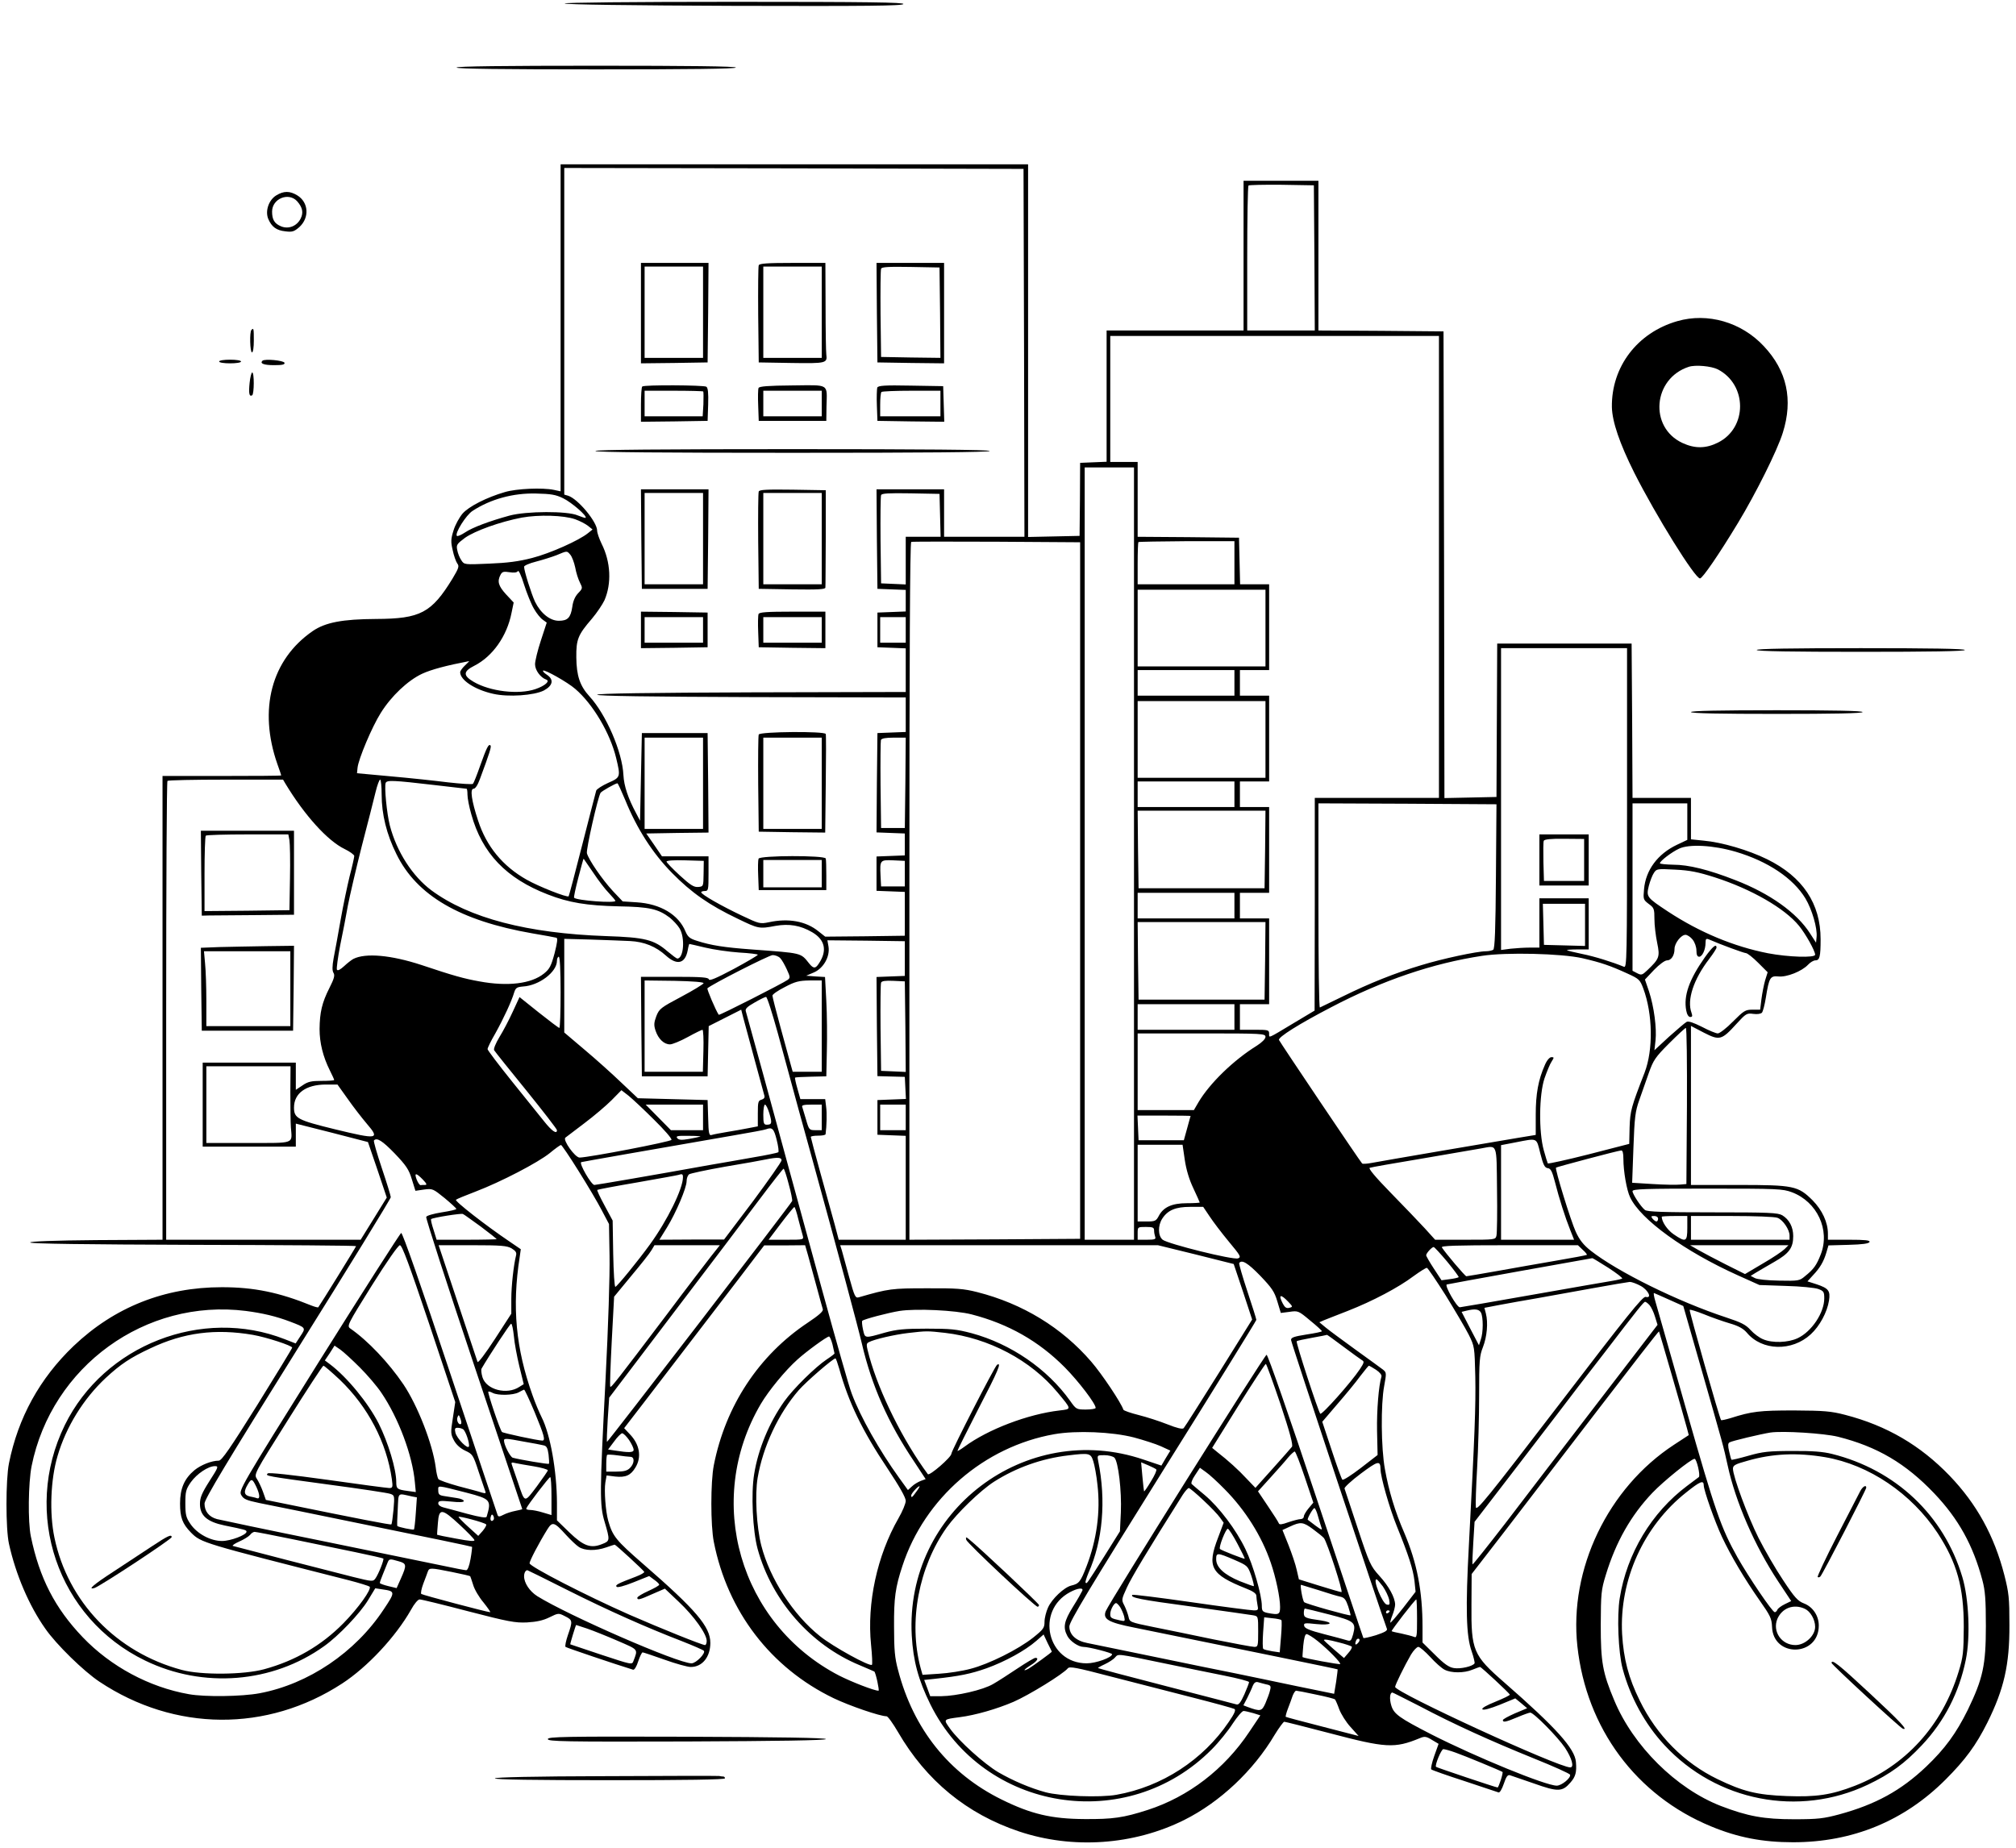 <svg width="240" height="220" viewBox="0 0 240 220" fill="none" xmlns="http://www.w3.org/2000/svg">
<path d="M67.217 0.413C67.261 0.543 75.239 0.652 87.37 0.696C103.304 0.739 107.478 0.696 107.543 0.478C107.63 0.283 103.5 0.217 87.391 0.217C74.978 0.217 67.174 0.304 67.217 0.413Z" fill="black"/>
<path d="M54.348 8.043C54.348 8.196 60.043 8.261 70.978 8.261C81.913 8.261 87.609 8.196 87.609 8.043C87.609 7.891 81.913 7.826 70.978 7.826C60.043 7.826 54.348 7.891 54.348 8.043Z" fill="black"/>
<path d="M66.739 39.022V58.5L65.935 58.326C64.587 58.044 61.5 58.174 60.109 58.587C57.935 59.217 55.804 60.304 55.065 61.152C54.696 61.587 54.196 62.478 54 63.13C53.674 64.152 53.652 64.5 53.891 65.5C54.022 66.152 54.283 66.87 54.435 67.087C54.696 67.413 54.609 67.652 53.87 68.891C51.37 72.978 50.044 73.674 44.783 73.696C40.761 73.717 38.739 74.109 37.239 75.13C32.304 78.522 30.739 84.457 33.022 90.978C33.283 91.674 33.478 92.304 33.478 92.326C33.478 92.37 30.304 92.391 26.413 92.391H19.348V120V147.609L11.478 147.652C6.391 147.696 3.587 147.804 3.587 147.935C3.587 148.087 10.239 148.174 23 148.217C33.652 148.239 42.391 148.304 42.391 148.37C42.391 148.457 38.152 155.304 37.891 155.652C37.848 155.696 37.5 155.609 37.109 155.457C33.217 153.87 30.217 153.261 26.413 153.261C19.587 153.261 13.63 155.63 8.761 160.261C4.717 164.13 2.152 168.804 1.065 174.239C0.674 176.196 0.674 182.044 1.065 183.804C1.87 187.457 3.457 191.174 5.391 193.913C6.696 195.804 9.978 199 11.848 200.239C20.804 206.196 31.804 206.261 40.717 200.457C43.761 198.478 47.109 194.87 48.913 191.696C49.326 190.935 49.761 190.435 49.956 190.435C50.174 190.435 52.761 191.065 55.739 191.848C60.522 193.087 61.326 193.239 62.739 193.174C63.891 193.109 64.674 192.935 65.413 192.565C66.478 192.044 66.5 192.044 67.261 192.435C68.174 192.891 68.196 193 67.609 194.674C67.37 195.37 67.239 196.022 67.326 196.087C67.457 196.196 73.239 198.152 75.37 198.804C75.522 198.848 75.783 198.435 75.978 197.804C76.174 197.217 76.413 196.739 76.5 196.739C76.587 196.739 77.761 197.13 79.109 197.609C80.435 198.087 81.848 198.478 82.239 198.478C83.609 198.478 84.565 197.283 84.565 195.609C84.565 193.674 82.848 191.674 76.543 186.196C73.326 183.391 72.935 182.913 72.413 181.087C72.087 179.935 71.913 177.478 72.065 176.522L72.217 175.674L73.239 175.804C74.478 175.935 75.087 175.674 75.652 174.717C76.413 173.478 76.152 171.957 74.957 170.739L74.304 170.044L76.783 166.826C78.152 165.044 81.543 160.609 84.348 156.957C87.152 153.304 89.783 149.87 90.196 149.304L90.978 148.283H93.413L95.848 148.261L96.174 149.391C96.348 150.022 96.804 151.674 97.174 153.044C97.543 154.413 97.891 155.696 97.957 155.891C98.022 156.13 97.478 156.609 96.174 157.478C90.326 161.37 86.37 167.391 84.978 174.457C84.587 176.435 84.587 181.63 84.978 183.587C86.609 191.87 91.761 198.587 99.239 202.196C101.152 203.109 104.761 204.348 105.543 204.348C105.696 204.348 106.304 205.196 106.913 206.239C110.261 212 115.087 215.978 121.326 218.065C127.696 220.196 134.956 219.696 140.978 216.696C145.239 214.565 149.217 210.826 151.739 206.565C152.261 205.717 152.783 205 152.891 205C153 205 155.413 205.609 158.239 206.348C165 208.13 166 208.196 169.022 206.957C169.587 206.717 169.783 206.739 170.456 207.152L171.261 207.63L170.739 209.087C170.456 209.891 170.304 210.609 170.391 210.674C170.478 210.761 172.261 211.391 174.348 212.065C176.435 212.761 178.261 213.37 178.391 213.413C178.543 213.478 178.804 213.022 179.022 212.391C179.304 211.544 179.478 211.283 179.761 211.37C179.956 211.435 181.239 211.87 182.609 212.348C185.478 213.37 186 213.348 186.956 212.239C187.565 211.544 187.717 211.022 187.609 209.783C187.478 208.196 185.283 205.739 179.087 200.326C175.37 197.087 175.13 196.522 175.174 191.044L175.196 187.413L179.196 182.239C181.37 179.391 186.391 172.87 190.304 167.761C194.239 162.63 197.456 158.478 197.5 158.522C197.543 158.587 200.391 168.413 200.826 170.044L201.043 170.87L199.283 172.022C191.413 177.174 186.783 186.826 187.783 196C188.848 205.783 194.783 213.783 203.696 217.457C206.891 218.783 209.848 219.348 213.456 219.348C220.543 219.348 226.674 216.826 231.609 211.891C233.956 209.544 235.239 207.804 236.587 205.109C238.565 201.13 239.239 198.217 239.217 193.478C239.217 190.261 239.152 189.652 238.609 187.522C237.413 182.87 235.326 179.065 232.087 175.696C228.609 172.087 224.609 169.739 219.652 168.457C217.978 168.022 217.174 167.957 213.587 167.935C209.478 167.935 208.543 168.044 206.022 168.848C205.435 169.022 204.935 169.13 204.891 169.087C204.717 168.913 201.065 156.044 201.152 155.957C201.196 155.891 201.978 156.13 202.848 156.478C203.739 156.848 205.109 157.326 205.913 157.565C206.978 157.87 207.543 158.196 207.956 158.674C209.761 160.848 213.326 160.935 215.565 158.87C216.63 157.891 217.522 156.239 217.739 154.848C217.913 153.696 217.696 153.391 216.261 152.913L215.174 152.565L215.804 151.87C216.674 150.957 217.087 150.239 217.413 149.174L217.674 148.283L220.065 148.217C221.739 148.174 222.5 148.065 222.565 147.87C222.63 147.674 222.043 147.609 220.13 147.609H217.609V146.891C217.609 145.544 216.935 144.087 215.783 142.913C214.043 141.196 213.565 141.087 206.913 141.087H201.304V131.63V122.152L202.848 122.957C204.717 123.913 204.956 123.848 206.717 121.913C207.848 120.674 207.956 120.609 208.717 120.717C209.217 120.783 209.63 120.717 209.761 120.565C209.87 120.435 210.087 119.63 210.217 118.804C210.609 116.37 210.739 116.174 211.717 116.261C212.696 116.37 214.5 115.652 215.239 114.87C215.5 114.587 215.891 114.348 216.109 114.348C216.63 114.348 216.739 113.913 216.739 111.826C216.739 107.587 214.609 104.391 210.37 102.304C208.152 101.217 205 100.283 202.783 100.087L201.304 99.935V97.478V95H197.826H194.348L194.304 85.804L194.239 76.63H186.239H178.239L178.196 85.761L178.152 94.891L175.065 94.957L171.956 95.022L171.913 67.239L171.848 39.456L164.413 39.391L156.956 39.348V30.435V21.522H152.5H148.043V30.435V39.348H139.891H131.739V47.174V54.978L130.174 55.044L128.587 55.109L128.565 59.456L128.522 63.804L125.457 63.87L122.391 63.935V41.739V19.565H94.565H66.739V39.022ZM121.913 42L121.957 63.913H117.174H112.391V61.087V58.261H108.37H104.348L104.391 64.174L104.457 70.109L106.152 70.174L107.826 70.239V71.522V72.804L106.152 72.87L104.457 72.935V75V77.065L106.152 77.13L107.826 77.196V79.783V82.391L89.457 82.435C77.391 82.478 71.087 82.565 71.087 82.717C71.087 82.87 77.391 82.957 89.457 83L107.826 83.043V85.109V87.152L106.152 87.217L104.457 87.283L104.391 93.196L104.348 99.109L106.022 99.174L107.717 99.239V100.544V101.848L106.043 101.913L104.348 101.978V104.022V106.065L106.043 106.13L107.717 106.196V108.804V111.413L102.978 111.478L98.239 111.522L97.413 110.87C95.935 109.674 93.848 109.304 91.543 109.804C90.478 110.022 90.391 110 88.326 109.022C85.935 107.891 83.478 106.5 83.478 106.239C83.478 106.152 83.674 106.087 83.913 106.087C84.326 106.087 84.348 105.935 84.348 104.022V101.957H81.587H78.804L77.87 100.587L76.935 99.239L80.652 99.174L84.348 99.13L84.304 93.196L84.239 87.283H80.326H76.413L76.304 92.5L76.196 97.717L75.717 96.804C74.783 95.065 74.283 93.587 74.217 92.283C74.087 89.522 72.152 85.065 70.174 82.913C69.043 81.674 68.63 80.478 68.609 78.261C68.587 76.13 68.804 75.587 70.478 73.652C71.065 72.957 71.717 71.978 71.957 71.478C72.826 69.478 72.717 66.913 71.609 64.717C71.326 64.13 71.087 63.435 71.087 63.174C71.087 62.152 68.804 59.391 67.63 59.022L67.174 58.891V39.435V20L94.522 20.044L121.848 20.109L121.913 42ZM156.478 30.696L156.522 39.348H152.5H148.478V30.804C148.478 26.087 148.543 22.174 148.63 22.087C148.717 22.022 150.5 21.978 152.587 22L156.413 22.065L156.478 30.696ZM171.304 67.5V95H163.913H156.522V107.652L156.5 120.326L153.956 121.848C150.848 123.717 151.087 123.609 151.087 123.065C151.087 122.63 150.956 122.609 149.348 122.609H147.609V121.087V119.565H149.348H151.087V114.457V109.348H149.348H147.609V107.826V106.304H149.348H151.087V101.196V96.087H149.348H147.609V94.565V93.043H149.348H151.087V87.935V82.826H149.348H147.609V81.304V79.783H149.348H151.087V74.674V69.565H149.348H147.63L147.565 66.783L147.5 64.022L141.478 63.956L135.435 63.913V59.456V55H133.804H132.174V47.5V40H151.739H171.304V67.5ZM135 101.63V147.609H132.065H129.13V101.63V55.652H132.065H135V101.63ZM67.043 59.326C68.065 59.826 69.935 61.456 69.717 61.652C69.674 61.696 69.261 61.565 68.783 61.37C67.587 60.826 62.652 60.848 60.652 61.391C58.261 62.044 56.239 62.804 55.37 63.391C54.913 63.696 54.456 63.891 54.391 63.804C54.109 63.522 55.478 61.326 56.261 60.826C58.391 59.435 61.065 58.696 63.804 58.761C65.609 58.804 66.152 58.891 67.043 59.326ZM111.913 61.348L111.978 63.913H109.891H107.826V66.739V69.587L106.37 69.522L104.891 69.457L104.826 64.348C104.804 61.544 104.826 59.13 104.891 58.956C104.957 58.739 105.761 58.696 108.413 58.739L111.848 58.804L111.913 61.348ZM68.478 61.826C69.022 62.022 69.696 62.37 70 62.609L70.543 63.044L70 63.478C68.935 64.348 65.478 65.891 63.348 66.435C61.761 66.848 60.413 67.022 58.239 67.109C55.261 67.239 55.261 67.239 54.913 66.696C54.717 66.413 54.5 65.87 54.435 65.5C54.304 64.87 54.391 64.761 55.348 64.043C56.544 63.196 59.522 62.13 62.109 61.63C64.152 61.261 67.109 61.348 68.478 61.826ZM128.587 106.022V147.5L118.435 147.565L108.261 147.609V106.109C108.261 78.63 108.326 64.587 108.478 64.522C108.587 64.478 113.174 64.478 118.63 64.5L128.587 64.565V106.022ZM146.956 67V69.565H141.196H135.435V67.109C135.435 65.739 135.478 64.587 135.522 64.543C135.565 64.5 138.174 64.457 141.283 64.435H146.956V67ZM67.891 66.043C68.087 66.261 68.348 66.957 68.478 67.565C68.587 68.196 68.848 69 69.043 69.37C69.37 70.022 69.37 70.065 68.826 70.63C68.457 71.022 68.217 71.565 68.13 72.261C67.935 73.543 67.587 73.913 66.522 73.913C65.478 73.913 64.37 73.022 63.696 71.652C63.261 70.717 62.391 67.978 62.391 67.478C62.391 67.348 63.022 67.065 63.804 66.87C64.565 66.674 65.674 66.326 66.239 66.109C67.543 65.565 67.478 65.565 67.891 66.043ZM63.565 72.478C63.87 73.022 64.348 73.609 64.609 73.783L65.087 74.13L64.391 76.261C64 77.435 63.696 78.717 63.696 79.087C63.696 79.804 64.348 80.674 65.022 80.913C65.522 81.087 64.891 81.652 63.761 82.043C61.739 82.739 58.326 82.326 56.37 81.174C55.109 80.435 55.13 79.935 56.478 79.261C58.652 78.152 60.348 75.739 60.891 73L61.152 71.739L60.239 70.761C59.326 69.761 59.174 69.217 59.587 68.435C59.783 68.065 59.956 68.022 60.652 68.13C61.196 68.217 61.544 68.174 61.652 68C61.739 67.848 62.065 68.543 62.391 69.609C62.717 70.63 63.239 71.935 63.565 72.478ZM150.652 74.783V79.348H143.043H135.435V74.783V70.217H143.043H150.652V74.783ZM107.826 75V76.522H106.304H104.783V75V73.478H106.304H107.826V75ZM193.696 96.217C193.696 114.283 193.674 115.261 193.326 115.109C191.956 114.544 189.87 113.891 188.37 113.587C187.413 113.391 186.609 113.196 186.543 113.13C186.5 113.087 187.043 113.044 187.783 113.044H189.13V110V106.957H186.196H183.261V109.891V112.826H182.13C181.5 112.826 180.456 112.891 179.848 112.957L178.696 113.109V95.13V77.174H186.196H193.696V96.217ZM55.348 79.239C55.044 79.522 54.783 79.891 54.783 80.043C54.783 80.978 56.544 82.13 58.717 82.609C60.522 83.022 63.565 82.804 64.739 82.217C65.826 81.63 65.978 80.913 65.087 80.326C64.783 80.13 64.587 79.913 64.652 79.848C64.804 79.674 67.587 81.239 68.478 82.022C70.587 83.826 72.63 87.283 73.348 90.239C73.891 92.5 73.891 92.565 72.391 93.217C71.674 93.543 71.043 93.957 70.978 94.13C70.935 94.304 70.174 97.196 69.326 100.544C68.478 103.891 67.739 106.674 67.696 106.717C67.522 106.891 64.152 105.565 62.696 104.739C59.848 103.13 57.913 100.783 56.913 97.696C56.13 95.326 55.935 93.913 56.37 93.913C56.587 93.913 56.87 93.478 57.13 92.761C58.304 89.609 58.522 88.891 58.391 88.761C58.174 88.522 57.935 89 57.152 91.196C56.783 92.261 56.391 93.239 56.304 93.326C56.239 93.413 54.891 93.326 53.348 93.152C51.804 92.957 48.739 92.63 46.522 92.435L42.5 92.065L42.565 91.413C42.674 90.37 44.283 86.543 45.326 84.891C46.587 82.87 48.544 81.022 50.261 80.217C51.348 79.717 53.13 79.239 55.848 78.717C55.891 78.696 55.674 78.935 55.348 79.239ZM146.956 81.304V82.826H141.196H135.435V81.304V79.783H141.196H146.956V81.304ZM150.652 88.043V92.609H143.043H135.435V88.043V83.478H143.043H150.652V88.043ZM83.696 93.261V98.696H80.217H76.739V93.261V87.826H80.217H83.696V93.261ZM107.783 93.196L107.717 98.587H106.304H104.891L104.826 93.478C104.804 90.674 104.826 88.261 104.87 88.109C104.957 87.913 105.457 87.826 106.413 87.826H107.826L107.783 93.196ZM33.978 93.304C36.261 97.087 39 100.109 41.022 101.087C41.652 101.391 42.152 101.761 42.174 101.913C42.174 102.065 41.935 103.152 41.63 104.304C41.348 105.457 40.848 107.826 40.544 109.565C40.239 111.304 39.87 113.326 39.717 114.087C39.544 115.065 39.544 115.565 39.696 115.826C39.891 116.109 39.783 116.522 39.217 117.63C38.326 119.391 38.065 120.544 38.044 122.522C38.044 124.174 38.456 125.826 39.261 127.435C39.544 128 39.783 128.522 39.783 128.587C39.783 128.652 39.109 128.696 38.283 128.696C37.065 128.696 36.652 128.783 36 129.239L35.217 129.761V128.152V126.522H29.674H24.13V131.522V136.522H29.674H35.217V135.152V133.783L39.522 134.87L43.804 135.978L44.935 139.283L46.044 142.587L44.5 145.087L42.935 147.609H31.37H19.783V120.37C19.783 105.37 19.848 93.043 19.935 92.978C20 92.891 23.13 92.826 26.87 92.826H33.696L33.978 93.304ZM45.435 94.63C45.435 96.935 46.022 99.348 47.196 101.696C49.609 106.63 54.761 109.63 63.37 111.13C64.804 111.37 66.087 111.609 66.239 111.652C66.413 111.696 66.348 112.217 66.022 113.5C65.609 115.022 65.435 115.37 64.761 115.913C63.261 117.13 60.456 117.478 57.065 116.848C55.239 116.522 53.978 116.174 50.152 114.891C46.565 113.717 43.522 113.435 42.065 114.174C41.826 114.304 41.326 114.696 40.956 115.044C40.5 115.457 40.217 115.609 40.109 115.457C40.044 115.326 40.217 114.022 40.5 112.544C40.804 111.087 41.217 108.957 41.413 107.826C41.63 106.696 42.37 103.5 43.065 100.761C43.783 98 44.522 95.109 44.717 94.283C44.913 93.478 45.152 92.826 45.261 92.826C45.348 92.826 45.435 93.652 45.435 94.63ZM51.783 93.478C53.783 93.717 55.478 93.913 55.544 93.913C55.609 93.913 55.652 94.239 55.652 94.63C55.652 95.022 55.848 96.065 56.109 96.957C57.391 101.587 60.261 104.587 65.217 106.5C67.717 107.478 69.87 107.826 73.652 107.913C77.326 107.978 78.348 108.217 79.739 109.261C80.13 109.587 80.652 110.13 80.891 110.522C81.587 111.652 81.391 114.13 80.63 114.13C80.543 114.13 80.022 113.739 79.478 113.283C77.848 111.87 76.783 111.609 72.174 111.457C62.804 111.13 55.848 109.326 51.348 106C49.109 104.326 47.239 101.435 46.413 98.304C46.044 96.848 45.739 93.696 45.913 93.217C46.065 92.87 46.761 92.891 51.783 93.478ZM146.956 94.565V96.087H141.196H135.435V94.565V93.043H141.196H146.956V94.565ZM74.435 95.261C75.826 98.674 77.674 101.565 80 103.935C82.304 106.283 84.413 107.761 87.826 109.391C90.304 110.587 90.37 110.609 92.326 110.239C93.935 109.957 95.283 110.174 96.696 111C98.217 111.891 98.5 113.196 97.5 114.696C97.087 115.348 96.848 115.348 96.348 114.739C95.283 113.413 95.587 113.5 89.457 113.044C86.217 112.804 84.652 112.565 82.978 112.022C82.13 111.761 81.891 111.565 81.609 110.913C80.783 108.891 78.609 107.609 75.804 107.435L74.13 107.326L72.957 106.087C71.674 104.696 70.065 102.348 69.87 101.587C69.761 101.152 71.174 94.891 71.5 94.391C71.63 94.196 73.239 93.283 73.5 93.261C73.565 93.261 73.978 94.174 74.435 95.261ZM178.087 104.348C178.043 110.696 177.956 112.978 177.761 113.087C177.609 113.174 177.239 113.261 176.913 113.261C175.848 113.261 171.696 114.152 169.217 114.913C166.087 115.848 163.043 117.065 159.826 118.652C158.435 119.326 157.217 119.913 157.13 119.957C157.022 120 156.956 114.544 156.956 107.848V95.652L167.565 95.696L178.152 95.761L178.087 104.348ZM200.87 97.826V100L199.63 100.587C197.348 101.674 195.913 103.587 195.717 105.891C195.609 107.065 195.63 107.13 196.283 107.63C196.913 108.087 196.956 108.217 196.956 109.435C196.956 110.174 197.109 111.435 197.283 112.261C197.63 113.935 197.543 114.152 196.109 115.522C195.5 116.109 195.391 116.13 194.891 115.87L194.348 115.587V105.609V95.652H197.609H200.87V97.826ZM150.609 101.13L150.543 105.761H143.043H135.543L135.478 101.13L135.435 96.522H143.043H150.652L150.609 101.13ZM206.63 101.413C210.456 102.544 213.478 104.565 214.935 106.978C215.717 108.283 216.37 110.522 216.261 111.565L216.196 112.239L215.478 111.13C213.891 108.652 210.674 106.37 206.565 104.783C203.391 103.544 201.022 102.957 199.196 102.957C198.326 102.935 197.609 102.87 197.609 102.783C197.609 102.522 199 101.457 199.891 101.044C201.087 100.478 203.956 100.63 206.63 101.413ZM70.63 103.913C71.217 104.804 72.065 105.913 72.5 106.348C72.913 106.783 73.261 107.196 73.261 107.261C73.261 107.565 68.652 107.217 68.348 106.891C68.283 106.848 68.522 105.761 68.848 104.5C69.174 103.239 69.457 102.217 69.478 102.239C69.5 102.261 70.022 103.022 70.63 103.913ZM83.761 104.022C83.739 105.544 83.739 105.544 83.13 105.609C82.609 105.652 82.196 105.391 80.935 104.239C80.065 103.435 79.348 102.696 79.348 102.587C79.348 102.457 80.261 102.391 81.565 102.435L83.783 102.5L83.761 104.022ZM107.717 104.022V105.544H106.304H104.891L104.826 104.261C104.739 102.413 104.761 102.37 106.348 102.435L107.717 102.5V104.022ZM204.13 104.457C208.522 105.87 212.478 108.152 214.174 110.239C214.956 111.196 216.087 113.217 216.087 113.674C216.087 114.065 212.87 113.957 210.478 113.5C206.391 112.696 202.37 111.022 198.587 108.544C196.022 106.848 195.978 106.783 196.283 105.5C196.435 104.913 196.696 104.217 196.891 103.935C197.217 103.435 197.283 103.435 199.435 103.544C201.174 103.63 202.152 103.826 204.13 104.457ZM146.956 107.826V109.348H141.196H135.435V107.826V106.304H141.196H146.956V107.826ZM188.696 110.109V112.63L186.261 112.565L183.804 112.5L183.739 110.044L183.674 107.609H186.196H188.696V110.109ZM150.609 114.391L150.543 119.022H143.043H135.543L135.478 114.391L135.435 109.783H143.043H150.652L150.609 114.391ZM201.5 111.87C201.761 112.196 201.956 112.761 201.956 113.174C201.956 113.696 202.065 113.913 202.283 113.913C202.652 113.913 203.043 113.065 203.043 112.239C203.043 111.804 203.109 111.717 203.435 111.848C204.87 112.478 207.565 113.457 207.826 113.478C208.022 113.478 208.674 114 209.304 114.63L210.435 115.761L210.13 116.739C209.978 117.283 209.783 118.283 209.696 118.957L209.543 120.217H208.609C207.783 120.217 207.587 120.348 206.304 121.63C205.543 122.413 204.717 123.044 204.5 123.044C204.283 123.044 203.435 122.696 202.609 122.261C201.609 121.761 201 121.544 200.783 121.674C200.609 121.761 199.674 122.565 198.696 123.435L196.956 125.044L197.087 123.87C197.239 122.435 196.913 119.87 196.304 118.022L195.826 116.63L196.913 115.478C197.543 114.826 198.196 114.348 198.456 114.348C198.956 114.348 199.348 113.761 199.348 112.978C199.348 112.304 200.13 111.304 200.652 111.304C200.87 111.304 201.261 111.565 201.5 111.87ZM75 112.044C76.696 112.13 78.087 112.696 79.283 113.783C80.609 114.978 81.565 114.739 81.87 113.152C81.935 112.739 82.043 112.391 82.065 112.391C82.109 112.391 82.957 112.587 83.957 112.826C84.957 113.065 86.761 113.326 88 113.413C89.217 113.478 90.217 113.609 90.217 113.674C90.217 113.761 88.913 114.522 87.348 115.37C85.261 116.478 84.435 116.826 84.391 116.609C84.326 116.37 83.587 116.304 80.304 116.304H76.304L76.348 122.217L76.413 128.152H80.326H84.239L84.304 125.152L84.37 122.174L86.304 121.196L88.239 120.217L88.478 121.152C88.935 122.826 90.891 130.109 91 130.457C91.065 130.696 90.935 130.848 90.652 130.935C90.261 131.044 90.217 131.217 90.217 132.565V134.109L89.087 134.326C88.457 134.457 87.304 134.652 86.522 134.783C85.739 134.913 84.935 135.065 84.739 135.13C84.413 135.239 84.348 135 84.304 133.109L84.239 130.978L80.087 130.87L75.935 130.761L73.978 128.913C72.913 127.891 70.957 126.13 69.609 125L67.174 122.935V117.37V111.783L70.391 111.87C72.152 111.935 74.217 112 75 112.044ZM107.717 114.13V116.196L106.022 116.261L104.348 116.326L104.391 122.217L104.457 128.13L106.087 128.174L107.717 128.217L107.783 129.544L107.848 130.848L106.152 130.913L104.457 130.978V133.044V135.109L106.152 135.174L107.826 135.239V141.413V147.609H103.848H99.848L99.37 145.804C99.109 144.826 98.348 142.109 97.696 139.761C97.043 137.413 96.522 135.435 96.522 135.37C96.522 135.283 96.913 135.217 97.391 135.217C97.87 135.217 98.261 135.152 98.283 135.044C98.413 134.065 98.457 132.544 98.348 131.783L98.239 130.87H96.761H95.283L94.935 129.63C94.739 128.957 94.609 128.348 94.652 128.304C94.717 128.261 95.565 128.217 96.565 128.196L98.37 128.152L98.435 125.109C98.478 123.435 98.457 120.783 98.37 119.196L98.217 116.326L97.109 116.261L95.978 116.174L96.891 115.783C98.043 115.283 98.826 113.891 98.63 112.696L98.5 111.957L103.109 112L107.717 112.065V114.13ZM188.37 114.087C190.63 114.609 191.696 114.978 193.739 115.913C195.13 116.544 195.239 116.652 195.63 117.696C196.761 120.739 196.826 125 195.783 127.717C194.196 131.804 194.065 132.261 194 134.239L193.956 136.196L189.152 137.435C186.5 138.109 184.304 138.587 184.261 138.522C184.217 138.435 184 137.739 183.783 136.957C183.174 134.761 183.217 130.348 183.87 128.391C184.152 127.587 184.522 126.674 184.717 126.391C185.022 125.913 185.022 125.87 184.696 125.87C184.478 125.87 184.152 126.239 183.913 126.804C183.13 128.565 182.826 130.239 182.826 132.717V135.13L180.717 135.478C177.696 135.978 164.587 138.217 163.326 138.457C162.761 138.565 162.217 138.609 162.152 138.522C161.848 138.196 152.37 124.087 152.261 123.826C152.13 123.5 154.609 121.935 158.5 119.913C164.609 116.717 170.565 114.696 176.456 113.804C179.304 113.37 185.848 113.522 188.37 114.087ZM92.891 114.087C93.087 114.283 93.435 114.913 93.674 115.435C94.087 116.326 94.087 116.435 93.761 116.674C93.261 117.044 85.63 120.935 85.565 120.826C85.196 120.283 84.13 117.761 84.217 117.674C84.652 117.239 91.522 113.739 91.978 113.717C92.283 113.717 92.696 113.87 92.891 114.087ZM66.739 118.152C66.739 120.478 66.674 122.391 66.587 122.391C66.478 122.37 65.391 121.544 64.13 120.544L61.848 118.717L61.044 120.457C60.609 121.413 59.891 122.783 59.456 123.478C59 124.239 58.739 124.891 58.826 125.044C58.913 125.196 60.63 127.348 62.652 129.826C64.652 132.304 66.304 134.435 66.304 134.565C66.304 135.087 65.696 134.674 64.783 133.522C64.239 132.848 62.5 130.696 60.935 128.739C59.348 126.761 58.044 125.044 58.044 124.913C58.044 124.761 58.456 123.913 58.978 123.022C59.956 121.261 60.913 119.196 61.217 118.152C61.391 117.609 61.544 117.522 62.261 117.457C64.174 117.348 66.304 115.739 66.304 114.391C66.304 114.13 66.413 113.913 66.522 113.913C66.652 113.913 66.739 115.478 66.739 118.152ZM83.761 117.065C83.739 117.174 82.543 117.913 81.109 118.674C78.652 119.978 78.478 120.109 78.13 121C77.848 121.761 77.826 122.065 78.043 122.717C78.37 123.696 79.043 124.348 79.761 124.348C80.043 124.348 81 123.957 81.87 123.478C82.739 123 83.543 122.609 83.63 122.609C83.717 122.609 83.783 123.739 83.739 125.109L83.674 127.609H80.196H76.739V122.174V116.739L80.283 116.783C82.478 116.826 83.783 116.935 83.761 117.065ZM97.826 122.174V127.609H96.087H94.37L94.109 126.674C93.978 126.174 93.435 124.196 92.913 122.304C92.391 120.391 91.957 118.696 91.957 118.544C91.957 118.391 92.609 117.935 93.435 117.522C94.652 116.87 95.13 116.761 96.37 116.739H97.826V122.174ZM107.783 122.239L107.826 127.63L106.37 127.565L104.891 127.5L104.826 122.391C104.804 119.587 104.826 117.152 104.891 117C104.957 116.804 105.391 116.739 106.348 116.783L107.717 116.848L107.783 122.239ZM92.587 122.978C93.239 125.348 93.978 128.109 94.261 129.13C94.522 130.152 95.543 133.804 96.5 137.283C99.761 149.13 102.13 157.935 102.609 160C103.783 165.022 105.739 169.435 108.826 174.022L110.196 176.109L109.609 176.326C109.283 176.457 108.804 176.739 108.565 176.978L108.087 177.413L107.022 175.935C104.717 172.739 102.413 168.674 101.391 165.913C101.087 165.152 99.543 159.674 97.913 153.739C94.87 142.63 94.261 140.413 93.5 137.609C92.522 133.957 88.891 120.739 88.783 120.391C88.696 120.109 88.978 119.848 89.826 119.37C90.457 119 91.087 118.696 91.196 118.696C91.326 118.696 91.935 120.63 92.587 122.978ZM146.956 121.087V122.609H141.196H135.435V121.087V119.565H141.196H146.956V121.087ZM200.826 131.674L200.761 140.978L200 141.044C199.587 141.087 198.13 141.065 196.761 140.978L194.304 140.826L194.456 136.652C194.587 133 194.674 132.326 195.152 130.978C195.456 130.13 195.956 128.696 196.283 127.761C196.826 126.239 197.043 125.891 198.696 124.239C199.717 123.217 200.609 122.391 200.696 122.391C200.804 122.391 200.848 126.565 200.826 131.674ZM150.652 123.457C150.652 123.696 150.239 124.109 149.63 124.5C146.826 126.239 144 129 142.674 131.239L142.13 132.174H138.783H135.435V127.609V123.044H143.043C150.304 123.044 150.652 123.065 150.652 123.457ZM34.565 130.044C34.565 131.761 34.587 133.63 34.63 134.239C34.783 136.239 35.196 136.087 29.544 136.087H24.565V131.522V126.957H29.565H34.587L34.565 130.044ZM41.37 130.804C42.022 131.739 43.065 133.087 43.674 133.804C45.261 135.652 44.978 135.696 39.87 134.457C35.435 133.37 35 133.152 35 131.87C35 130.174 36.413 129.152 38.739 129.13H40.174L41.37 130.804ZM77.87 133.326C79.065 134.5 80 135.565 79.935 135.717C79.87 135.935 70.152 137.804 69 137.826C68.457 137.826 66.978 135.739 67.304 135.457C67.413 135.37 68.435 134.587 69.565 133.739C70.696 132.891 72.152 131.652 72.804 131L73.978 129.804L74.848 130.478C75.326 130.87 76.674 132.13 77.87 133.326ZM83.696 133.044V134.565H81.783H79.87L78.37 133.044L76.87 131.522H80.283H83.696V133.044ZM91.587 132.544C91.935 133.717 91.891 133.913 91.283 133.913C90.935 133.913 90.87 133.761 90.87 132.717C90.87 132.065 90.957 131.522 91.065 131.522C91.196 131.522 91.413 131.978 91.587 132.544ZM97.826 133.044V134.565H97.065C96.348 134.565 96.304 134.522 95.957 133.304C95.761 132.63 95.543 131.935 95.5 131.783C95.413 131.587 95.717 131.522 96.609 131.522H97.826V133.044ZM107.826 133.044V134.565H106.304H104.783V133.044V131.522H106.304H107.826V133.044ZM141.739 132.87C141.717 132.913 141.543 133.565 141.326 134.348L140.935 135.761H138.239H135.543L135.478 134.283L135.413 132.826H138.587C140.326 132.826 141.739 132.848 141.739 132.87ZM92.457 135.696C92.652 136.457 92.739 137.13 92.652 137.196C92.565 137.261 91.239 137.544 89.674 137.804C88.13 138.087 85.826 138.478 84.565 138.696C77.696 139.935 70.957 141.087 70.761 141.087C70.391 141.087 68.891 138.478 69.196 138.37C69.435 138.304 76.739 137.022 87.283 135.196C89.326 134.848 91.087 134.522 91.196 134.457C91.935 134.174 92.13 134.391 92.457 135.696ZM83.37 135.326C83.261 135.37 82.63 135.5 82.022 135.609C81.13 135.761 80.826 135.739 80.63 135.522C80.413 135.261 80.652 135.217 81.978 135.239C82.87 135.239 83.5 135.283 83.37 135.326ZM46.978 137.326C48.348 138.761 48.674 139.239 49.022 140.391L49.456 141.783L50.5 141.63C51.5 141.5 51.565 141.544 52.935 142.652C53.696 143.283 54.326 143.87 54.326 143.935C54.348 144.022 53.565 144.196 52.587 144.348C51.63 144.5 50.783 144.739 50.739 144.891C50.674 145.044 53.217 152.913 56.391 162.391C59.565 171.87 62.174 179.652 62.174 179.674C62.174 179.717 61.804 179.804 61.37 179.891C60.913 179.978 60.283 180.174 59.956 180.348C59.456 180.609 59.326 180.609 59.239 180.391C59.174 180.239 56.63 172.587 53.565 163.413C50.152 153.152 47.913 146.739 47.761 146.804C47.63 146.848 43.217 153.761 37.956 162.152C28.609 177.087 28.413 177.457 28.717 178C28.978 178.478 29.304 178.63 30.87 178.957C31.891 179.152 37.978 180.391 44.413 181.717C50.848 183.022 56.152 184.13 56.196 184.174C56.217 184.217 56.152 184.848 56.022 185.587C55.87 186.457 55.674 186.957 55.5 186.957C55.348 186.957 54.065 186.717 52.674 186.413C51.261 186.13 44.826 184.804 38.37 183.478C31.913 182.174 26.261 180.978 25.826 180.87C24.87 180.609 24.348 179.935 24.348 179.022C24.348 178.5 27 174.087 35.435 160.587C41.544 150.826 46.522 142.717 46.522 142.544C46.522 142.391 46.044 140.826 45.456 139.087C44.87 137.326 44.435 135.848 44.522 135.783C44.87 135.413 45.522 135.826 46.978 137.326ZM183.37 137.326C183.717 138.696 183.891 139.044 184.261 139.087C184.609 139.13 184.783 139.457 185.109 140.717C185.609 142.696 186.348 145 186.935 146.457L187.391 147.609H183.043H178.696V141.978V136.348L180.391 136.022C183.087 135.5 182.891 135.413 183.37 137.326ZM68.87 139.413C69.935 141.109 71.196 143.239 71.652 144.13L72.5 145.739L72.565 149.544C72.609 151.761 72.413 157.978 72.087 164.261C71.391 177.717 71.37 179.196 71.978 181.196C72.63 183.413 72.63 183.478 71.674 183.848C70.326 184.391 69.478 184.087 67.783 182.457L66.304 181.022V178.935C66.283 175.13 65.522 170.804 64.478 168.739C64.196 168.174 63.696 167 63.391 166.109C61.413 160.587 60.935 155.587 61.87 149.652L62 148.739L60.63 147.804C57.891 145.957 54.087 143 54.283 142.848C54.37 142.761 55.435 142.326 56.63 141.87C59.652 140.717 64.022 138.435 65.435 137.304C66.087 136.761 66.696 136.326 66.783 136.326C66.848 136.304 67.804 137.696 68.87 139.413ZM141.043 138.087C141.217 139.261 141.565 140.435 142.065 141.478C142.478 142.37 142.826 143.13 142.826 143.174C142.826 143.217 142.13 143.261 141.283 143.261C139.5 143.261 138.478 143.739 137.935 144.804C137.63 145.37 137.5 145.435 136.522 145.435H135.435V140.87V136.304H138.109H140.783L141.043 138.087ZM178.217 141.63C178.261 144.37 178.217 146.848 178.152 147.109C178.043 147.609 178 147.609 174.435 147.609H170.848L169.609 146.239C168.935 145.5 167.109 143.609 165.565 142.022C163.717 140.13 162.87 139.109 163.065 139.044C163.239 138.978 166.065 138.478 169.348 137.935C172.63 137.37 175.761 136.826 176.304 136.739C178.304 136.391 178.152 135.978 178.217 141.63ZM193.261 137.978C193.261 139.457 193.652 141.717 194.065 142.565C195.304 145.196 200.565 149 206.891 151.848L209.456 153L212.609 153.109C214.348 153.152 216.087 153.326 216.478 153.478C217.109 153.717 217.174 153.826 217.174 154.587C217.174 156.304 215.674 158.544 214.022 159.326C212.87 159.87 211 159.935 209.891 159.457C209.456 159.283 208.804 158.804 208.391 158.348C207.826 157.717 207.239 157.435 205.522 156.87C199.761 154.978 192.543 151.413 189.37 148.913C188.522 148.239 188.043 147.652 187.587 146.652C187 145.37 185.087 139.174 185.239 139.022C185.348 138.935 192.609 137 193 136.978C193.174 136.957 193.261 137.304 193.261 137.978ZM93.043 138.152C93.043 138.326 91.5 140.522 89.63 143.044L86.196 147.587H82.348L78.5 147.609L79.413 146.13C80.478 144.391 81.739 141.435 81.739 140.63C81.739 140.304 81.87 139.957 82.022 139.826C82.152 139.717 84.087 139.304 86.304 138.913C88.522 138.544 90.717 138.152 91.196 138.044C92.587 137.761 93.043 137.804 93.043 138.152ZM93.891 140.978C94.174 141.978 94.348 142.913 94.304 143C94.174 143.348 72.326 171.739 72.261 171.674C72.217 171.63 72.261 170.435 72.348 169L72.522 166.413L80.109 156.413C84.304 150.913 88.935 144.783 90.435 142.783C91.935 140.783 93.217 139.152 93.283 139.152C93.348 139.13 93.63 139.957 93.891 140.978ZM50.326 140.435C50.804 140.935 50.87 141.087 50.587 141.087C50.391 141.087 50.152 141.087 50.065 141.109C49.956 141.109 49.761 140.826 49.609 140.457C49.283 139.609 49.522 139.609 50.326 140.435ZM81.304 140.174C81.304 141.522 79.457 145.304 77.37 148.174C75.935 150.152 73.522 153.109 73.261 153.217C73.152 153.261 73.043 151.5 73 149.304L72.935 145.326L71.978 143.544C71.435 142.544 71.043 141.717 71.109 141.674C71.152 141.63 73.304 141.217 75.87 140.783C78.435 140.326 80.652 139.935 80.761 139.891C81.217 139.739 81.304 139.783 81.304 140.174ZM213.326 141.957C216.326 143.087 217.891 146.435 216.761 149.348C216.261 150.63 215.935 151.109 214.87 151.957C214.239 152.5 214.087 152.522 211.804 152.478C210.413 152.457 209.196 152.326 208.913 152.174L208.413 151.913L209.043 151.522C209.391 151.304 210.391 150.739 211.239 150.239C213 149.239 213.478 148.565 213.478 147.174C213.478 146.087 213 145.196 212.174 144.696C211.63 144.391 210.609 144.348 203.87 144.348C198.043 144.348 196.087 144.283 195.826 144.065C195.348 143.696 194.348 142.174 194.348 141.826C194.348 141.565 195.891 141.522 203.261 141.522C211.652 141.522 212.217 141.544 213.326 141.957ZM95.043 145.174C95.261 145.978 95.478 146.848 95.565 147.109C95.696 147.609 95.674 147.609 93.609 147.609H91.5L92.978 145.652C93.783 144.587 94.5 143.717 94.565 143.717C94.63 143.696 94.848 144.348 95.043 145.174ZM144 144.826C144.413 145.457 145.435 146.804 146.283 147.826C147.674 149.5 147.783 149.674 147.391 149.826C146.804 150.044 139.043 148.109 138.413 147.609C137.848 147.152 137.826 145.913 138.37 145.087C139.022 144.087 139.956 143.696 141.674 143.696H143.239L144 144.826ZM57.239 146.044C58.283 146.826 59.13 147.5 59.13 147.544C59.13 147.565 57.522 147.609 55.565 147.609H51.978L51.609 146.413C51.391 145.761 51.261 145.196 51.326 145.152C51.522 144.978 54.913 144.435 55.109 144.544C55.239 144.587 56.174 145.283 57.239 146.044ZM197.391 145.109C197.391 145.283 197.304 145.435 197.196 145.435C197.087 145.435 196.891 145.283 196.739 145.109C196.522 144.826 196.543 144.783 196.935 144.783C197.196 144.783 197.391 144.913 197.391 145.109ZM200.87 146.196C200.87 147.87 200.696 147.957 199.239 146.957C198.478 146.435 197.826 145.457 197.826 144.87C197.826 144.826 198.522 144.783 199.348 144.783H200.87V146.196ZM211.609 145C212.261 145.239 213.043 146.413 213.043 147.109V147.609H207.174H201.304V146.196V144.783H206.174C208.87 144.783 211.304 144.87 211.609 145ZM137.391 146.5C137.391 146.739 137.456 147.065 137.522 147.261C137.63 147.544 137.478 147.609 136.543 147.609H135.435V146.848C135.435 146.087 135.435 146.087 136.413 146.087C137.239 146.087 137.391 146.152 137.391 146.5ZM51.087 157.609L54.196 166.935L53.913 168.826C53.63 170.587 53.652 170.761 54.044 171.5C54.304 172 54.783 172.435 55.37 172.717C56.261 173.13 56.326 173.217 56.978 175.217C57.37 176.348 57.717 177.413 57.783 177.587C57.87 177.804 57.761 177.826 57.37 177.717C57.087 177.609 55.826 177.283 54.587 176.957C53.348 176.609 52.261 176.239 52.174 176.087C52.087 175.935 51.935 175.304 51.87 174.696C51.5 171.913 49.717 167.348 48.022 164.826C46.283 162.261 43.804 159.63 41.696 158.174C41.283 157.87 41.37 157.696 44.261 153.065C46.087 150.152 47.413 148.261 47.609 148.261C47.87 148.261 48.739 150.63 51.087 157.609ZM60.891 148.63C61.391 148.935 61.522 149.13 61.435 149.478C61.152 150.609 60.87 153.087 60.87 154.674V156.413L58.913 159.435C57.761 161.196 56.913 162.326 56.848 162.152C56.783 161.978 55.717 158.783 54.478 155.044L52.217 148.261H56.239C59.674 148.261 60.348 148.326 60.891 148.63ZM84.63 149.609C84.043 150.37 81.696 153.413 79.457 156.413C73.304 164.544 72.761 165.239 72.652 165.109C72.587 165.065 72.674 162.63 72.826 159.696L73.109 154.391L75.152 151.913C76.283 150.565 77.37 149.196 77.565 148.848L77.913 148.261H81.804H85.696L84.63 149.609ZM142.37 149.37L146.87 150.5L147.978 153.804L149.065 157.109L145.109 163.457C142.913 166.957 141.043 169.913 140.913 170.044C140.761 170.196 140.13 170.044 138.978 169.587C138.043 169.217 136.5 168.717 135.543 168.478C134.587 168.239 133.783 167.957 133.739 167.848C133.456 167 131.174 163.587 129.913 162.13C126.413 158.065 121.739 155.217 116.348 153.848C114.717 153.435 113.87 153.37 110.326 153.391C106.152 153.391 105.804 153.435 102.261 154.457C101.826 154.587 101.739 154.413 101.087 152.044C100.696 150.652 100.304 149.217 100.217 148.87L100.022 148.261H118.935H137.848L142.37 149.37ZM188.413 148.804C188.739 149.087 188.956 149.37 188.913 149.413C188.848 149.457 187.239 149.761 185.326 150.087C183.413 150.413 180.239 150.978 178.283 151.326C176.326 151.674 174.652 151.957 174.565 151.957C174.413 151.957 172.043 149.152 171.652 148.522C171.522 148.326 173.196 148.261 179.674 148.261H187.848L188.413 148.804ZM212.456 148.717C212.196 148.978 211.043 149.761 209.87 150.435L207.739 151.696L205.435 150.544C204.174 149.913 202.717 149.13 202.174 148.826L201.196 148.261H207.065H212.913L212.456 148.717ZM172.283 150.217C173.087 151.196 173.696 152.022 173.652 152.065C173.587 152.13 173.109 152.239 172.587 152.304L171.609 152.435L170.696 151.044C170.196 150.283 169.783 149.565 169.783 149.457C169.783 149.217 170.456 148.478 170.674 148.478C170.761 148.478 171.478 149.261 172.283 150.217ZM191.478 150.957C192.478 151.609 193.217 152.174 193.109 152.239C193.022 152.283 192.5 152.413 191.956 152.5C191.413 152.587 187.152 153.326 182.478 154.152C177.804 154.978 173.891 155.652 173.783 155.652C173.435 155.652 171.935 153.044 172.239 152.935C172.435 152.87 188.739 149.935 189.565 149.804C189.63 149.804 190.478 150.326 191.478 150.957ZM150.022 151.891C151.413 153.348 151.717 153.783 152.065 154.957L152.478 156.326L153.5 156.196C154.522 156.044 154.587 156.065 155.956 157.217C156.739 157.848 157.37 158.435 157.37 158.5C157.391 158.565 156.565 158.739 155.543 158.891C154.065 159.13 153.696 159.239 153.696 159.544C153.696 159.826 164.435 192.174 165.109 193.935C165.196 194.152 164.848 194.348 163.804 194.696C163 194.935 162.348 195.087 162.304 195.022C162.261 194.957 159.717 187.326 156.63 178.087C153.522 168.739 150.935 161.304 150.783 161.304C150.543 161.326 132 190.87 131.63 191.848C131.283 192.783 131.935 193.174 135 193.783C147.935 196.413 159.217 198.717 159.239 198.761C159.261 198.783 159.174 199.457 159.065 200.239L158.826 201.674L154.37 200.761C151.913 200.239 148.63 199.565 147.065 199.239C145.522 198.935 141.152 198.044 137.391 197.261C133.63 196.478 130.065 195.761 129.456 195.63C128.087 195.37 127.304 194.63 127.304 193.652C127.304 193.087 129.696 189.13 138.435 175.13C144.565 165.348 149.565 157.239 149.565 157.152C149.565 157.044 149.087 155.522 148.5 153.761C147.913 152 147.478 150.478 147.522 150.391C147.826 149.935 148.543 150.37 150.022 151.891ZM172.109 154.239C173.217 156.044 174.456 158.13 174.848 158.913C175.543 160.304 175.543 160.37 175.63 163.891C175.696 167.391 175.565 170.826 174.87 183.913C174.456 191.565 174.543 194.783 175.196 196.609C175.435 197.304 175.587 197.957 175.543 198.044C175.326 198.413 173.848 198.739 173.087 198.609C172.5 198.522 171.935 198.13 170.826 197.022L169.348 195.565V193.739C169.348 189.457 168.696 186.087 167.174 182.5C166.065 179.957 165.326 177.478 164.87 174.913C164.413 172.435 164.37 167.217 164.783 165.022C165.065 163.478 165.065 163.413 164.63 163.065C164.37 162.87 162.913 161.804 161.37 160.696C159.848 159.587 158.239 158.413 157.826 158.065L157.065 157.435L157.609 157.196C157.913 157.087 159.174 156.565 160.435 156.087C163.435 154.913 166.5 153.283 168.261 151.957C169.043 151.391 169.761 150.935 169.87 150.957C169.978 150.978 170.978 152.457 172.109 154.239ZM195.326 153.109C196.261 153.63 196.696 154.63 195.913 154.413C195.565 154.326 193.696 156.652 185.63 167.196C177.065 178.37 175.761 179.978 175.696 179.457C175.652 179.13 175.717 177.022 175.848 174.804C175.978 172.565 176.087 168.674 176.087 166.152C176.087 161.978 176.13 161.435 176.543 160.391C177.022 159.152 177.174 157.5 176.891 156.391L176.717 155.717L178.522 155.37C179.522 155.174 181.543 154.826 183.043 154.565C184.543 154.304 187.522 153.761 189.674 153.37C191.826 152.978 193.783 152.652 194.022 152.63C194.261 152.63 194.848 152.848 195.326 153.109ZM198.739 154.761L200.391 155.5L202.391 162.478C205.217 172.348 205.152 172.109 205.674 174.478C206.609 178.804 208.891 184.065 211.696 188.304L213.239 190.63L212.478 191C212.043 191.217 211.652 191.5 211.587 191.674C211.522 191.826 211.391 191.957 211.283 191.957C211 191.957 208.174 187.783 206.848 185.435C204.87 181.891 204.217 180.022 200.739 167.826C198.891 161.304 197.217 155.5 197.065 154.935C196.891 154.348 196.826 153.913 196.913 153.957C197.022 154 197.826 154.348 198.739 154.761ZM153.348 154.978C153.913 155.565 153.935 155.609 153.478 155.717C153.152 155.804 152.956 155.674 152.717 155.217C152.152 154.13 152.435 154.022 153.348 154.978ZM196.37 155.391C196.565 155.609 196.87 156.239 197.022 156.761L197.326 157.739L190.13 167.109C186.174 172.261 181.239 178.696 179.174 181.413C177.087 184.109 175.348 186.304 175.304 186.261C175.261 186.196 175.304 185.044 175.391 183.674L175.543 181.196L180.978 174.13C183.956 170.239 187.087 166.174 187.913 165.065C188.761 163.978 190.152 162.174 191.022 161.044C194.956 155.913 195.674 155 195.848 155C195.935 155 196.174 155.174 196.37 155.391ZM29.261 156.087C31.261 156.348 32.848 156.717 34.565 157.37C36.435 158.087 36.435 158.087 35.761 159.087L35.196 159.957L33.913 159.457C24.065 155.587 12.391 160.152 7.717 169.674C2.587 180.152 6.848 192.674 17.283 197.717C24.174 201.065 32.435 200.413 38.587 196C40.304 194.783 42.848 192.109 43.804 190.544L44.674 189.109L45.522 189.239C47.065 189.457 47.087 189.522 45.674 191.63C42.304 196.739 36.717 200.522 30.891 201.609C28.804 202 24.391 202.065 22.478 201.717C17.783 200.891 13.196 198.435 9.848 194.935C6.543 191.478 4.696 187.891 3.674 182.935C3.304 181.174 3.37 176.565 3.761 174.565C6.152 162.674 17.326 154.587 29.261 156.087ZM115.674 156.5C120.043 157.63 123.652 159.674 126.761 162.804C128.413 164.478 130.435 167.13 130.435 167.63C130.435 167.739 129.913 167.826 129.283 167.826C128.152 167.826 128.109 167.804 127.391 166.783C124.674 162.978 120.326 160 115.674 158.739C113.87 158.261 113.152 158.196 110.326 158.196C107.63 158.196 106.761 158.283 105.326 158.674C102.891 159.37 102.978 159.37 102.739 158.304C102.63 157.804 102.587 157.326 102.652 157.261C102.848 157.065 105.739 156.304 107.087 156.087C109.043 155.783 113.739 156 115.674 156.5ZM176.304 156.283C176.587 156.826 176.587 158.674 176.283 159.5L176.065 160.174L175.022 158.174L174 156.196L174.543 156.065C175.587 155.804 176.065 155.87 176.304 156.283ZM61.174 159.065C61.239 159.891 61.544 161.5 61.826 162.674L62.348 164.804L61.826 165.13C60.348 166.109 57.891 165.478 57.435 163.978C57.304 163.544 57.261 163.087 57.326 162.957C58.261 161.348 60.717 157.609 60.848 157.609C60.956 157.609 61.087 158.261 61.174 159.065ZM30.109 158.935C31.717 159.217 34.783 160.217 34.783 160.457C34.783 160.544 32.913 163.609 30.63 167.283C27.391 172.457 26.391 173.913 26.044 173.913C25.196 173.913 23.935 174.413 23.152 175.044C21.935 176.065 21.435 177.239 21.435 179.022C21.435 180.674 21.717 181.435 22.739 182.478C23.956 183.696 24.065 183.717 41.522 188.152C42.783 188.478 43.891 188.826 44 188.913C44.283 189.196 42.652 191.478 40.87 193.283C38.261 195.935 35.13 197.739 31.478 198.739C29.044 199.413 23.956 199.457 21.63 198.826C13.848 196.739 8.065 190.717 6.478 183.065C5.87 180.152 6.022 176.152 6.848 173.37C7.87 169.87 9.935 166.544 12.587 164.065C14.37 162.413 15.522 161.652 17.891 160.544C21.87 158.652 25.652 158.174 30.109 158.935ZM112.5 158.696C117.717 159.304 122.717 161.957 125.891 165.783C127.609 167.848 127.587 167.761 126.152 167.935C122.37 168.37 117.587 170.196 114.804 172.261C114.391 172.565 114.022 172.783 113.978 172.761C113.957 172.717 115.087 170.457 116.5 167.696C118.826 163.217 119.283 162.13 118.696 162.5C118.435 162.652 113.261 172.739 113.261 173.087C113.261 173.5 110.652 175.761 110.457 175.522C107.522 171.544 104.696 165.87 103.5 161.565C103.109 160.109 103.087 159.978 103.435 159.804C104.087 159.457 106.457 158.913 108.087 158.717C110.348 158.457 110.348 158.457 112.5 158.696ZM159.935 160.348C160.978 161.13 161.978 161.848 162.152 161.957C162.435 162.109 162.391 162.261 161.891 163.022C160.87 164.565 157.348 168.522 157.174 168.326C156.935 168.065 154.239 159.826 154.37 159.696C154.413 159.63 155.239 159.457 156.196 159.283C157.152 159.109 157.956 158.957 157.978 158.935C158.022 158.935 158.891 159.565 159.935 160.348ZM99.109 160.087C99.239 160.63 99.348 161.109 99.348 161.152C99.348 161.196 98.935 161.522 98.435 161.848C97.087 162.739 94.435 165.348 93.37 166.848C91.565 169.391 90.261 172.544 89.783 175.5C89.391 177.848 89.609 182.283 90.196 184.435C91.891 190.587 96.5 195.848 102.326 198.261C103.261 198.652 104.043 199 104.087 199.022C104.261 199.174 104.717 201.304 104.587 201.304C104.065 201.304 101.391 200.261 99.891 199.5C88.043 193.348 83.804 178.696 90.565 167.174C91.5 165.587 93.478 163.174 94.935 161.87C96.043 160.87 98.435 159.13 98.696 159.13C98.783 159.13 98.978 159.565 99.109 160.087ZM42.848 162.826C43.739 163.717 44.913 165.087 45.413 165.848C47.435 168.826 49.109 173.283 49.391 176.5L49.5 177.652L48.544 177.522C47.283 177.348 47.174 177.283 47.174 176.457C47.174 174.913 46.196 171.717 45.087 169.5C43.826 167.022 41.304 163.957 39.283 162.435L38.674 161.978L39.261 161.109L39.826 160.217L40.522 160.696C40.891 160.957 41.935 161.913 42.848 162.826ZM99.913 162.978C101.022 166.978 102.652 170.348 105.674 174.87C107.087 177 107.826 178.304 107.826 178.696C107.826 179.022 107.435 179.957 106.957 180.783C104.413 185.217 103.196 190.87 103.696 195.826C103.826 197.087 103.87 198.152 103.804 198.217C103.565 198.478 99.174 196.065 97.609 194.804C94.435 192.283 91.652 187.978 90.63 184.022C90.065 181.826 89.848 177.978 90.196 175.957C90.826 172.239 92.674 168.304 95.087 165.522C95.978 164.5 99.174 161.739 99.457 161.739C99.522 161.739 99.717 162.304 99.913 162.978ZM152.435 167.174C153.565 170.587 153.956 172.044 153.804 172.261C153.674 172.435 152.652 173.587 151.522 174.848L149.456 177.152L148.435 176.087C147.456 175.022 146.152 173.848 144.913 172.891L144.304 172.391L147.413 167.391C149.13 164.652 150.609 162.391 150.696 162.391C150.761 162.391 151.543 164.544 152.435 167.174ZM40.456 164.283C43.804 167.5 46.022 171.717 46.652 176.13C46.783 177.065 46.739 177.174 46.348 177.174C46.13 177.174 42.804 176.739 39 176.196C34.609 175.587 32 175.304 31.87 175.435C31.565 175.739 31.587 175.739 39.13 176.761C42.891 177.261 46.217 177.761 46.478 177.87C46.978 178.044 46.978 178.109 46.848 179.739C46.761 180.652 46.652 181.457 46.587 181.5C46.522 181.587 42.609 180.826 33.478 178.957L31.652 178.587L31.304 177.609C31.109 177.065 30.783 176.391 30.587 176.087C30.217 175.522 30.239 175.5 34.283 169.065C36.5 165.522 38.413 162.609 38.5 162.609C38.609 162.609 39.478 163.37 40.456 164.283ZM163.804 163.087C164.261 163.391 164.522 163.717 164.456 163.913C164.13 165 163.891 167.891 163.935 170.37L164 173.239L161.978 174.804C160.87 175.652 159.891 176.283 159.804 176.174C159.696 176.065 159.13 174.478 158.522 172.63L157.413 169.283L159.196 167.196C160.196 166.044 161.435 164.544 161.935 163.848C162.456 163.174 162.913 162.609 162.956 162.609C163.022 162.609 163.391 162.826 163.804 163.087ZM63.652 168.152C64.783 170.891 64.957 171.522 64.565 171.522C64.022 171.522 59.891 170.63 59.761 170.5C59.522 170.261 58.022 165.804 58.13 165.696C58.174 165.652 58.413 165.717 58.652 165.848C59.283 166.174 61.087 166.13 61.739 165.783C62.044 165.609 62.326 165.478 62.391 165.457C62.456 165.435 63.022 166.652 63.652 168.152ZM54.891 169.522C54.652 169.761 54.304 169.152 54.456 168.761C54.587 168.413 54.63 168.413 54.804 168.891C54.913 169.174 54.956 169.457 54.891 169.522ZM55.13 170.174C55.435 170.37 55.935 171.87 55.826 172.217C55.696 172.609 54.391 171.283 54.217 170.587C54.109 170.109 54.152 170 54.478 170C54.717 170 55 170.087 55.13 170.174ZM135 171.152C136.13 171.457 137.565 171.913 138.196 172.196L139.326 172.717L138.783 173.609L138.261 174.5L136.13 173.783C122.109 169.022 107.717 179.935 108.543 194.739C108.717 197.783 109.326 200.022 110.761 202.935C117.109 215.717 134.174 218.457 144.261 208.283C145.087 207.457 146.196 206.087 146.739 205.239C147.283 204.413 147.87 203.717 148.043 203.717C148.217 203.717 148.739 203.848 149.217 203.978L150.043 204.239L148.717 206.217C145.761 210.652 141.478 213.935 136.63 215.5C133.739 216.435 132.456 216.609 129.13 216.587C125.174 216.565 122.761 216 119.239 214.261C112.978 211.174 108.739 205.87 106.913 198.848C106.522 197.413 106.435 196.435 106.435 193.696C106.413 190.261 106.587 189 107.435 186.435C110.065 178.391 117.152 172.239 125.522 170.761C128.152 170.304 132.391 170.478 135 171.152ZM218.804 171.065C223.478 172.239 226.87 174.239 230.283 177.826C233.152 180.848 234.891 183.978 236 188.152C236.326 189.37 236.413 190.435 236.413 193.587C236.413 198.283 236.065 199.848 234.261 203.587C232.87 206.391 231.543 208.217 229.304 210.348C226.304 213.196 223.283 214.848 218.978 216.022C217.109 216.522 216.435 216.609 213.587 216.609C210 216.609 208.065 216.261 204.848 215.022C199.543 212.957 194.435 207.891 192.174 202.457C190.783 199.152 190.565 197.891 190.565 193.478C190.587 189.717 190.609 189.326 191.174 187.5C192.37 183.587 194.152 180.435 196.717 177.739C198.043 176.348 201.326 173.696 201.739 173.696C201.978 173.696 202.456 175.696 202.239 175.87C202.152 175.935 201.522 176.413 200.848 176.913C196.609 180.087 193.674 184.978 192.826 190.283C192.478 192.391 192.652 196.783 193.174 198.696C194.065 202.044 195.826 205.283 198.152 207.783C204.348 214.478 214.13 216.391 222.348 212.5C225.043 211.217 226.739 209.978 228.783 207.804C231.478 204.957 233.239 201.5 234.022 197.63C234.587 194.913 234.391 190.348 233.609 187.761C231.413 180.413 225.674 175 218.087 173.109C217.043 172.848 215.739 172.739 213.37 172.761C210.565 172.761 209.826 172.848 208.152 173.326C207.087 173.63 206.152 173.848 206.13 173.804C206.087 173.761 205.956 173.304 205.848 172.804C205.696 172.152 205.696 171.848 205.891 171.739C206.152 171.565 209.652 170.739 210.761 170.565C212.261 170.348 217.109 170.652 218.804 171.065ZM74.891 171.457C75.196 171.913 75.435 172.435 75.435 172.609C75.435 172.957 74.913 172.978 73.109 172.696L72.391 172.587L73.109 171.63C73.478 171.109 73.913 170.674 74.065 170.652C74.217 170.652 74.587 171.022 74.891 171.457ZM62.391 171.652C63.413 171.826 64.457 172.022 64.696 172.087C65.065 172.152 65.196 172.391 65.304 173.174C65.37 173.739 65.391 174.239 65.348 174.283C65.261 174.37 61.826 173.783 61.044 173.565C60.739 173.478 60 172.044 60 171.522C60 171.239 60.217 171.239 62.391 171.652ZM155.326 175.87L156.348 178.913L155.783 179.587C155.478 179.957 155.217 180.391 155.217 180.565C155.217 180.739 155.043 180.87 154.848 180.87C154.63 180.87 153.978 181.044 153.391 181.239C152.609 181.522 152.304 181.565 152.239 181.37C152.196 181.239 151.609 180.304 150.956 179.348L149.761 177.565L151.239 175.935C152.043 175.044 153 173.978 153.326 173.565C153.674 173.152 154.043 172.826 154.13 172.826C154.239 172.826 154.761 174.196 155.326 175.87ZM75.065 173.457C75.565 173.478 75.543 174.239 75 174.783C74.674 175.109 74.283 175.217 73.37 175.217H72.174V174.283C72.174 173.761 72.217 173.283 72.283 173.217C72.348 173.174 72.891 173.196 73.522 173.283C74.152 173.37 74.848 173.457 75.065 173.457ZM130.152 173.978C130.304 174.435 130.543 175.717 130.652 176.804C131.022 179.978 130.565 183.348 129.348 186.5C128.63 188.348 128.457 188.565 127.543 188.783C126.696 188.978 125.217 190.37 124.761 191.413C124.543 191.891 124.348 192.652 124.348 193.087C124.348 193.826 124.217 194 123 194.978C121.217 196.391 117.739 198.13 115.543 198.696C114.587 198.957 112.913 199.217 111.804 199.283L109.826 199.413L109.587 198.565C108.13 193.087 109.37 186.565 112.717 181.848C113.935 180.152 116.717 177.457 118.348 176.413C120.978 174.739 124.022 173.652 127.196 173.283C129.696 172.978 129.848 173.022 130.152 173.978ZM217.283 173.5C222.5 174.391 227.565 177.826 230.674 182.544C232.978 186.087 233.783 188.978 233.783 193.696C233.761 196.717 233.717 197.261 233.174 199.022C231.217 205.478 226.826 210.283 220.804 212.63C218 213.717 216.196 213.978 212.717 213.848C209.174 213.717 207.5 213.304 204.456 211.826C200.5 209.913 197.217 206.609 195.217 202.5C193.87 199.783 193.283 197.5 193.109 194.565C192.761 188.13 195.674 181.696 200.739 177.696C202.391 176.37 202.826 176.196 202.826 176.848C202.826 177.435 204.152 181.196 205 183C206.087 185.304 207.674 187.978 209.5 190.587C210.739 192.348 210.913 192.696 210.956 193.674C211.065 197.391 216.522 197.283 216.522 193.544C216.522 192.391 215.826 191.326 214.761 190.913C214.022 190.63 213.63 190.196 212.283 188.152C211.391 186.826 210.087 184.565 209.348 183.109C208.065 180.544 206.304 175.783 206.304 174.87C206.304 174.478 206.565 174.326 208 173.935C211 173.065 213.935 172.935 217.283 173.5ZM132.674 173.565C133.13 174.044 133.543 177.5 133.435 180.065L133.326 182.326L131.435 185.348C129.283 188.739 129.391 188.587 129.239 188.435C129.174 188.37 129.348 187.848 129.587 187.261C131.283 183.457 131.696 178.674 130.739 173.957C130.609 173.261 130.609 173.261 131.478 173.261C131.956 173.261 132.5 173.391 132.674 173.565ZM164.348 174.913C164.348 175.848 165.413 179.565 166.304 181.761C167.696 185.196 168.217 186.804 168.391 188.239L168.522 189.522L167.065 191.413C166.261 192.435 165.565 193.239 165.522 193.196C165.478 193.152 165.587 192.761 165.761 192.326C165.935 191.891 166.087 191.304 166.087 191.044C166.065 190.196 165.348 188.87 164.196 187.609C163.174 186.478 163.022 186.174 161.63 181.957C160.826 179.5 160.109 177.391 160.065 177.239C160 177.109 160.87 176.304 162 175.457C164.043 173.935 164.326 173.848 164.348 174.913ZM63.544 174.587C64.457 174.739 65.217 174.957 65.217 175.065C65.217 175.152 64.609 176.022 63.891 177C62.391 178.978 62.5 179 61.652 176.478C61.348 175.587 61.022 174.674 60.956 174.457C60.826 174.13 60.891 174.087 61.326 174.196C61.609 174.261 62.609 174.435 63.544 174.587ZM137.652 174.957C137.739 175.044 137.456 175.674 137.022 176.37C136.609 177.065 136.239 177.609 136.196 177.565C136.174 177.522 136.087 176.739 136 175.804L135.848 174.109L136.674 174.457C137.13 174.652 137.565 174.87 137.652 174.957ZM24.935 176.348C24.022 177.783 23.804 178.326 23.804 179.065C23.804 180.457 24.652 181.196 26.739 181.63C29.196 182.13 29.348 182.174 29.348 182.37C29.348 182.761 27.456 183.478 26.435 183.478C25.065 183.478 23.478 182.63 22.674 181.457C22.152 180.696 22.065 180.37 22.065 179C22.065 177.609 22.13 177.326 22.717 176.478C23.435 175.478 24.783 174.565 25.587 174.565C26.044 174.565 26 174.696 24.935 176.348ZM145.804 177.326C148.239 179.783 150.217 182.913 151.283 186.065C151.891 187.826 152.391 190.217 152.391 191.326C152.391 192.239 152.261 192.304 150.891 192.044C150.304 191.913 150.217 191.804 150.217 191.196C150.217 189.935 149.174 186.304 148.261 184.435C147.152 182.13 145.152 179.478 143.435 178.022C142.674 177.391 141.978 176.804 141.87 176.696C141.761 176.609 141.913 176.152 142.261 175.652L142.848 174.761L143.543 175.261C143.935 175.522 144.956 176.457 145.804 177.326ZM65.652 178.13V180.391L64.63 180.087C64.087 179.913 63.391 179.783 63.109 179.783C62.804 179.783 62.609 179.696 62.652 179.609C62.804 179.196 65.348 175.891 65.5 175.87C65.587 175.87 65.652 176.891 65.652 178.13ZM30.522 177.044C30.935 177.935 30.978 178.5 30.609 178.391C30.456 178.326 30.065 178.239 29.739 178.174C29.044 178.022 28.978 177.609 29.5 176.739C29.935 176 30.044 176.044 30.522 177.044ZM55.587 177.739C58.413 178.478 58.522 178.609 57.935 180.587C57.87 180.761 57.174 180.652 55.609 180.239C54.37 179.891 53.109 179.565 52.783 179.478C52.435 179.391 52.174 179.196 52.174 179C52.174 178.696 52.37 178.652 53.696 178.783C54.674 178.891 55.217 178.87 55.217 178.717C55.217 178.587 54.848 178.435 54.413 178.37C53.956 178.304 53.261 178.196 52.891 178.13C52.304 178.044 52.174 177.935 52.174 177.457C52.174 176.826 51.913 176.804 55.587 177.739ZM109.087 177.609C108.587 178.304 108.478 178.391 108.478 178.044C108.478 177.826 109.261 176.957 109.457 176.957C109.522 176.957 109.37 177.239 109.087 177.609ZM143.261 178.63C144.109 179.413 145 180.348 145.239 180.696L145.674 181.304L145.022 183.044C143.652 186.587 144.13 187.457 148.326 189.13C149.174 189.457 149.565 189.739 149.565 190C149.565 190.217 149.63 190.696 149.696 191.065C149.826 191.696 149.783 191.739 149.261 191.739C148.935 191.739 145.565 191.304 141.804 190.761C138.022 190.217 134.87 189.826 134.804 189.891C134.5 190.217 135.674 190.457 141.848 191.283C145.565 191.804 148.848 192.261 149.196 192.326C149.783 192.435 149.783 192.457 149.783 194.261C149.783 195.978 149.761 196.087 149.326 196.087C149.065 196.087 146.891 195.674 144.478 195.196C142.065 194.696 138.848 194.022 137.283 193.717C134.5 193.152 134.478 193.13 134.348 192.5C134.261 192.13 134.043 191.544 133.848 191.152C133.5 190.5 133.5 190.435 134.152 189.022C134.696 187.826 136.565 184.696 140.804 177.978C141.087 177.544 141.413 177.174 141.522 177.174C141.63 177.174 142.413 177.826 143.261 178.63ZM49.044 178.174L49.63 178.283L49.5 180.152C49.435 181.174 49.326 182.044 49.283 182.109C49.196 182.196 47.413 181.826 47.304 181.696C47.261 181.674 47.283 180.783 47.348 179.739C47.456 177.609 47.261 177.783 49.044 178.174ZM156.891 180.478C157.043 181 157.217 181.609 157.304 181.848C157.456 182.217 157.348 182.196 156.609 181.652C156.152 181.304 155.739 181 155.696 180.957C155.565 180.87 156.304 179.565 156.478 179.565C156.565 179.565 156.761 179.978 156.891 180.478ZM54.739 181.565C55.652 182.413 56.435 183.217 56.478 183.37C56.522 183.544 55.913 183.5 54.304 183.196C53.065 182.978 52.065 182.761 52.044 182.739C52.022 182.739 52.065 182.109 52.13 181.348C52.261 179.544 52.587 179.565 54.739 181.565ZM58.783 180.913C58.565 181.261 58.304 181.065 58.413 180.63C58.5 180.304 58.587 180.261 58.717 180.457C58.804 180.609 58.826 180.826 58.783 180.913ZM57.87 181.5C57.956 181.565 57.761 181.913 57.478 182.261L56.935 182.87L55.783 181.826C55.13 181.239 54.609 180.696 54.587 180.609C54.565 180.457 57.63 181.261 57.87 181.5ZM67.391 182.761C67.913 183.326 68.587 183.978 68.891 184.174C69.587 184.652 70.935 184.674 72.174 184.239C72.674 184.065 73.13 183.913 73.174 183.913C73.304 183.913 76.63 186.978 76.696 187.152C76.717 187.261 76.283 187.5 75.717 187.717C73.543 188.544 73.196 188.717 73.413 188.935C73.522 189.044 74.304 188.848 75.435 188.391L77.283 187.652L77.87 188.087C78.217 188.326 78.478 188.587 78.478 188.674C78.478 188.783 77.891 189.109 77.174 189.435C76.457 189.761 75.87 190.109 75.87 190.239C75.87 190.544 76.152 190.478 77.696 189.783L79.152 189.152L80.804 190.717C82.609 192.413 84.13 194.544 84.13 195.37C84.13 195.63 84.043 195.87 83.935 195.87C83.587 195.87 78.674 193.891 74.891 192.239C69.826 190 63.044 186.522 63.044 186.13C63.044 185.848 64.13 183.761 65.152 182.109C65.761 181.13 65.978 181.196 67.391 182.761ZM156.304 182.065C156.87 182.478 157.456 182.957 157.609 183.13C158 183.63 159.935 189.565 159.696 189.565C159.587 189.565 158.391 189.217 157.065 188.804L154.63 188.044L154.37 186.913C154.239 186.283 153.783 184.957 153.391 183.957L152.674 182.174L153.565 181.761C154.826 181.174 155.13 181.196 156.304 182.065ZM147.326 183.826C147.826 184.761 148.217 185.565 148.174 185.587C148.109 185.652 145.391 184.587 145.239 184.435C145.043 184.239 145.956 181.957 146.174 182.022C146.304 182.065 146.826 182.87 147.326 183.826ZM34.804 183.261C37.13 183.739 40.5 184.435 42.283 184.804C44.087 185.174 45.587 185.522 45.63 185.565C45.761 185.674 45.044 187.457 44.696 187.935C44.413 188.326 44.326 188.326 42.044 187.761C39.5 187.13 28.065 184.174 27.717 184.065C27.609 184.022 27.935 183.783 28.478 183.544C29.022 183.304 29.587 182.957 29.761 182.761C29.913 182.544 30.174 182.391 30.304 182.391C30.456 182.391 32.478 182.783 34.804 183.261ZM146.935 185.717C148.522 186.413 148.543 186.435 148.956 187.587C149.174 188.239 149.304 188.804 149.261 188.848C149.239 188.891 148.478 188.609 147.587 188.261C145.717 187.478 144.783 186.609 144.783 185.652C144.783 184.848 144.913 184.848 146.935 185.717ZM47.456 185.891C48.413 186.152 48.435 186.348 47.739 187.913L47.217 189.087L46.217 188.848C45.674 188.717 45.217 188.544 45.217 188.478C45.217 188.391 45.37 187.935 45.565 187.478C45.761 187 46 186.413 46.109 186.13C46.326 185.587 46.348 185.565 47.456 185.891ZM53.826 187.174C55 187.413 55.956 187.63 55.978 187.674C56 187.696 56.152 188.152 56.326 188.696C56.478 189.239 57.044 190.196 57.565 190.804C58.065 191.435 58.435 191.957 58.348 191.957C58.022 191.957 50.304 189.913 50.152 189.783C50.065 189.696 50.174 189.152 50.391 188.565C50.609 187.978 50.87 187.326 50.935 187.109C51.109 186.652 51.239 186.652 53.826 187.174ZM67.565 189.326C72.37 191.739 76.913 193.761 81.196 195.413C82.522 195.935 83.674 196.435 83.783 196.544C84.065 196.804 82.87 198.044 82.326 198.044C80.696 198.044 67.652 192.348 63.956 190.044C63.044 189.457 62.391 188.478 62.391 187.674C62.391 187.283 62.565 186.957 62.783 186.957C62.826 186.957 64.978 188.022 67.565 189.326ZM164.63 188.891C164.956 189.37 165.283 190.065 165.37 190.435C165.478 191.044 165.435 191.13 165.087 191.044C164.587 190.957 163.391 188.044 163.87 188.044C163.956 188.044 164.283 188.435 164.63 188.891ZM156.956 189.326C158.065 189.696 159.239 190.044 159.565 190.109C160.043 190.217 160.217 190.435 160.5 191.261C160.674 191.826 160.804 192.304 160.783 192.326C160.696 192.435 155.435 190.957 155.261 190.761C155.065 190.565 154.739 188.696 154.891 188.696C154.913 188.696 155.848 188.978 156.956 189.326ZM128.848 189.391C128.783 189.544 128.304 190.413 127.739 191.304C126.674 193.022 126.522 193.761 127.065 194.783C127.391 195.413 128.391 196.087 128.978 196.087C129.63 196.087 132.391 196.804 132.391 196.957C132.391 197.348 130.478 198.044 129.37 198.044C124.674 198.044 123.217 191.783 127.391 189.565C128.283 189.087 129 189 128.848 189.391ZM168.696 192.739C168.696 194.848 168.674 195.044 168.326 194.891C168.109 194.804 167.456 194.63 166.848 194.5C166.261 194.391 165.717 194.261 165.674 194.217C165.587 194.152 168.456 190.435 168.609 190.435C168.652 190.435 168.696 191.478 168.696 192.739ZM133.348 191.348C133.522 191.63 133.739 192.13 133.826 192.457C133.956 193.044 133.935 193.065 133.348 192.935C132.261 192.696 132.174 192.63 132.174 192.174C132.174 191.696 132.609 190.87 132.87 190.87C132.956 190.87 133.174 191.087 133.348 191.348ZM214.848 191.544C215.522 191.848 216.087 192.826 216.087 193.696C216.087 194.761 214.891 195.87 213.739 195.87C212.087 195.87 210.978 194.261 211.587 192.761C212.152 191.457 213.522 190.935 214.848 191.544ZM158.196 192.217C161.261 193 161.456 193.174 161.087 194.587C160.87 195.348 160.783 195.435 160.37 195.304C160.109 195.217 158.87 194.891 157.609 194.565C155.913 194.13 155.304 193.87 155.261 193.587C155.174 193.239 155.326 193.217 156.717 193.37C158.478 193.544 158.913 193.196 157.239 192.935C155.391 192.674 155.217 192.609 155.217 192.044C155.217 191.761 155.283 191.522 155.348 191.522C155.413 191.522 156.696 191.826 158.196 192.217ZM165.435 191.826C165.435 191.891 165.348 192 165.217 192.065C165.109 192.13 165 192.087 165 191.978C165 191.848 165.109 191.739 165.217 191.739C165.348 191.739 165.435 191.783 165.435 191.826ZM152.543 192.891C152.609 192.978 152.587 193.87 152.5 194.891L152.348 196.739L151.456 196.609C150.956 196.522 150.478 196.413 150.391 196.326C150.304 196.261 150.304 195.37 150.37 194.37L150.5 192.565L151.456 192.674C151.978 192.717 152.478 192.826 152.543 192.891ZM69.913 193.913C70.609 194.152 72.239 194.804 73.543 195.37C76.043 196.457 75.957 196.326 75.413 197.761C75.239 198.239 75.217 198.217 71.587 197.022C69.587 196.348 67.913 195.783 67.891 195.783C67.848 195.739 68.543 193.478 68.587 193.478C68.609 193.478 69.196 193.674 69.913 193.913ZM125.217 196.652C125.217 196.739 122.87 198.435 122.457 198.674C121.674 199.087 121.87 198.783 122.717 198.261C123.457 197.804 123.717 197.391 123.261 197.391C123.13 197.391 122.174 197.957 121.13 198.652C120.087 199.348 118.783 200.196 118.239 200.5C117.043 201.217 113.87 201.935 112.065 201.957H110.739L110.391 201L110.022 200.022L111.261 199.891C114.239 199.565 115.543 199.304 117.457 198.63C119.674 197.826 122.022 196.544 123.37 195.37L124.239 194.609L124.717 195.63C125 196.174 125.217 196.652 125.217 196.652ZM156.891 195.413C158.152 196.435 159.674 198 159.543 198.13C159.456 198.217 155.217 197.435 155.065 197.304C155.043 197.304 155.087 196.674 155.152 195.913C155.239 195.044 155.37 194.565 155.543 194.565C155.696 194.565 156.304 194.935 156.891 195.413ZM161.717 195.565C161.391 195.957 161.239 195.848 161.435 195.348C161.5 195.152 161.652 195.065 161.783 195.13C161.891 195.196 161.87 195.391 161.717 195.565ZM159.435 195.565C160.152 195.739 160.826 195.978 160.913 196.044C161 196.13 160.826 196.478 160.522 196.804L160 197.413L158.804 196.391C158.152 195.826 157.609 195.326 157.609 195.283C157.609 195.152 158.13 195.217 159.435 195.565ZM170.261 197.283C170.87 197.957 171.652 198.652 171.978 198.804C172.761 199.217 174.304 199.217 175.283 198.804C175.717 198.63 176.13 198.478 176.196 198.478C176.348 198.478 179.63 201.544 179.739 201.761C179.783 201.848 179 202.217 178.043 202.609C176.956 203.044 176.348 203.391 176.478 203.522C176.609 203.652 177.391 203.435 178.543 202.978L180.391 202.217L181.109 202.804L181.804 203.391L180.348 204C179.565 204.348 178.913 204.696 178.913 204.804C178.913 205.109 179.261 205.044 180.652 204.457C181.37 204.152 182.043 203.913 182.174 203.913C182.587 203.913 185.435 206.804 186.304 208.087C187.13 209.348 187.435 210.435 186.935 210.435C185.5 210.435 166.087 201.5 166.087 200.848C166.087 200.609 167.196 198.348 167.978 197C168.283 196.5 168.674 196.087 168.848 196.087C169.022 196.087 169.652 196.63 170.261 197.283ZM138.696 198.065C140.913 198.522 144.065 199.174 145.717 199.5C147.348 199.826 148.696 200.174 148.696 200.283C148.696 200.391 148.435 201.065 148.13 201.761C147.696 202.717 147.456 203.022 147.196 202.935C147 202.891 143.239 201.891 138.826 200.761C134.413 199.63 130.761 198.652 130.717 198.609C130.674 198.587 131.043 198.37 131.522 198.152C131.978 197.935 132.543 197.587 132.739 197.348C133.174 196.891 132.804 196.848 138.696 198.065ZM141.87 202.087C144.522 202.761 146.804 203.391 146.956 203.478C147.152 203.587 146.956 204.044 146.283 205.022C143.217 209.544 138.326 212.739 132.913 213.696C130.978 214.044 126.217 213.87 124.457 213.391C122.63 212.891 120.587 212.022 118.826 211C117.152 210 114.174 207.326 113.087 205.804C112.304 204.696 112.261 204.717 114.239 204.457C116.13 204.217 118.674 203.478 120.652 202.63C122.457 201.848 126.565 199.326 127.13 198.63C127.348 198.391 128.152 198.544 132.217 199.609C134.891 200.304 139.239 201.413 141.87 202.087ZM150.717 200.544C151.283 200.652 151.326 200.739 151.196 201.261C151.13 201.587 150.87 202.261 150.652 202.783C150.217 203.761 150.065 203.804 148.522 203.239L148.022 203.044L148.478 202.174C148.717 201.696 149.022 201.044 149.13 200.739C149.283 200.37 149.478 200.217 149.739 200.283C149.935 200.348 150.391 200.457 150.717 200.544ZM156.652 201.761C157.826 202 158.87 202.261 158.935 202.348C159 202.435 159.239 202.957 159.435 203.522C159.652 204.087 160.239 205.044 160.783 205.63L161.739 206.696L157.456 205.587C155.087 204.978 153.109 204.457 153.065 204.413C153.022 204.391 153.13 203.935 153.326 203.435C153.522 202.913 153.783 202.239 153.891 201.891C154.022 201.565 154.196 201.304 154.304 201.304C154.413 201.304 155.456 201.5 156.652 201.761ZM168.978 203.13C173.087 205.304 177.456 207.283 182.609 209.37C184.935 210.304 186.87 211.174 186.913 211.304C187.043 211.674 185.913 212.609 185.326 212.609C184.022 212.609 175.739 209.217 170.435 206.522C166.587 204.544 165.935 204.087 165.63 203.065C165.391 202.283 165.456 201.522 165.761 201.522C165.826 201.522 167.261 202.261 168.978 203.13ZM173.283 208.674C174.348 209.044 178.696 210.848 178.87 210.978C178.978 211.087 178.413 212.826 178.283 212.826C178.087 212.826 171.043 210.457 170.956 210.37C170.783 210.196 171.587 208.261 171.826 208.261C171.978 208.261 172.63 208.435 173.283 208.674Z" fill="black"/>
<path d="M76.304 37.283V43.261L80.283 43.217L84.239 43.152L84.304 37.217L84.348 31.304H80.326H76.304V37.283ZM83.696 37.174V42.609H80.217H76.739V37.174V31.739H80.217H83.696V37.174Z" fill="black"/>
<path d="M90.326 31.587C90.261 31.739 90.239 34.391 90.261 37.5L90.326 43.152L94.217 43.218C98.391 43.283 98.5 43.239 98.37 42.196C98.326 41.891 98.283 39.304 98.283 36.457L98.261 31.304H94.348C91.37 31.304 90.391 31.37 90.326 31.587ZM97.826 37.174V42.609H94.348H90.87V37.174V31.739H94.348H97.826V37.174Z" fill="black"/>
<path d="M104.391 37.217L104.456 43.152L108.435 43.217L112.391 43.261V37.283V31.304H108.37H104.348L104.391 37.217ZM111.913 37.239L111.956 42.609L108.435 42.565L104.891 42.5L104.826 37.391C104.804 34.587 104.826 32.174 104.891 32C104.956 31.783 105.761 31.739 108.413 31.783L111.848 31.848L111.913 37.239Z" fill="black"/>
<path d="M76.457 46.022C76.37 46.087 76.304 47.065 76.304 48.196V50.217L80.283 50.174L84.239 50.109L84.304 48.174C84.348 46.761 84.283 46.174 84.087 46.044C83.761 45.848 76.652 45.804 76.457 46.022ZM83.717 46.609C83.761 46.652 83.761 47.348 83.739 48.13L83.652 49.565H80.196H76.739V48.044V46.522H80.174C82.065 46.522 83.674 46.565 83.717 46.609Z" fill="black"/>
<path d="M90.304 46.196C90.239 46.326 90.217 47.283 90.261 48.283L90.326 50.109H94.348H98.37L98.391 48.413C98.457 45.609 98.826 45.848 94.304 45.891C91.478 45.913 90.37 46 90.304 46.196ZM97.826 48.044V49.565H94.348H90.87V48.044V46.522H94.348H97.826V48.044Z" fill="black"/>
<path d="M104.435 46.152C104.391 46.304 104.348 47.283 104.391 48.283L104.457 50.109L108.435 50.174L112.413 50.217L112.348 48.109L112.283 45.978L108.413 45.913C105.283 45.848 104.543 45.913 104.435 46.152ZM111.957 48.044V49.565H108.37H104.783V48.196C104.783 47.435 104.848 46.739 104.935 46.674C105 46.587 106.63 46.522 108.522 46.522H111.957V48.044Z" fill="black"/>
<path d="M70.87 53.696C70.87 53.848 78.848 53.913 94.348 53.913C109.848 53.913 117.826 53.848 117.826 53.696C117.826 53.544 109.848 53.478 94.348 53.478C78.848 53.478 70.87 53.544 70.87 53.696Z" fill="black"/>
<path d="M76.348 64.174L76.413 70.109H80.326H84.239L84.304 64.174L84.348 58.261H80.326H76.304L76.348 64.174ZM83.696 64.13V69.565H80.217H76.739V64.13V58.696H80.217H83.696V64.13Z" fill="black"/>
<path d="M90.326 58.522C90.261 58.696 90.239 61.348 90.261 64.457L90.326 70.109L94.304 70.174C97.391 70.217 98.261 70.174 98.261 69.957C98.283 69.804 98.283 67.13 98.304 64.022V58.37L94.37 58.304C91.304 58.261 90.391 58.304 90.326 58.522ZM97.826 64.13V69.565H94.348H90.87V64.13V58.696H94.348H97.826V64.13Z" fill="black"/>
<path d="M76.304 75V77.174L80.283 77.13L84.239 77.065V75V72.935L80.283 72.87L76.304 72.826V75ZM83.696 75V76.522H80.217H76.739V75V73.478H80.217H83.696V75Z" fill="black"/>
<path d="M90.304 73.109C90.239 73.283 90.217 74.239 90.261 75.239L90.326 77.065L94.304 77.13L98.261 77.174V75V72.826H94.348C91.283 72.826 90.391 72.891 90.304 73.109ZM97.826 75V76.522H94.348H90.87V75V73.478H94.348H97.826V75Z" fill="black"/>
<path d="M90.326 87.457C90.261 87.609 90.239 90.261 90.261 93.37L90.326 99.022L94.283 99.087L98.239 99.13L98.304 93.37C98.348 90.196 98.348 87.5 98.304 87.391C98.174 87.043 90.457 87.109 90.326 87.457ZM97.826 93.261V98.696H94.348H90.87V93.261V87.826H94.348H97.826V93.261Z" fill="black"/>
<path d="M90.304 102.239C90.239 102.413 90.217 103.304 90.261 104.261L90.326 105.978H94.348H98.37V104.239C98.37 103.283 98.348 102.37 98.304 102.217C98.174 101.826 90.457 101.848 90.304 102.239ZM97.826 104.022V105.652H94.348H90.87V104.022V102.391H94.348H97.826V104.022Z" fill="black"/>
<path d="M183.261 102.391V105.435H186.196H189.13V102.391V99.348H186.196H183.261V102.391ZM188.587 102.391V104.891H186.196H183.804L183.739 102.63C183.717 101.37 183.717 100.239 183.783 100.109C183.848 99.935 184.609 99.848 186.239 99.87L188.587 99.891V102.391Z" fill="black"/>
<path d="M23.957 103.957L24.022 109.022L24.891 109C25.37 109 27.848 108.978 30.391 108.957L35 108.913V103.913V98.913H29.457H23.913L23.957 103.957ZM34.457 100.043C34.522 100.435 34.565 102.478 34.522 104.565L34.457 108.37L29.413 108.435L24.348 108.478V104.065C24.348 101.63 24.413 99.565 24.5 99.5C24.565 99.413 26.826 99.348 29.478 99.348H34.326L34.457 100.043Z" fill="black"/>
<path d="M26.131 112.761L23.913 112.848L23.957 117.783L24.022 122.717H29.457H34.891L34.957 117.652L35 112.609L31.696 112.652C29.87 112.674 27.37 112.739 26.131 112.761ZM34.565 117.717V122.174H29.565H24.565V119.174C24.565 117.543 24.5 115.543 24.413 114.717L24.283 113.261H29.435H34.565V117.717Z" fill="black"/>
<path d="M202.978 113.957C201.087 116.631 200.413 118.544 200.739 120.304C200.826 120.804 201.022 121.087 201.217 121.087C201.478 121.087 201.5 120.978 201.37 120.587C200.804 119.065 201.609 116.609 203.478 114.174C203.957 113.544 204.348 112.935 204.348 112.826C204.348 112.304 203.87 112.717 202.978 113.957Z" fill="black"/>
<path d="M18.022 184.152C16.891 184.891 14.891 186.217 13.565 187.087C11.152 188.652 10.391 189.304 11.217 189.087C11.826 188.935 20.435 183.261 20.435 183.022C20.435 182.652 20.022 182.826 18.022 184.152Z" fill="black"/>
<path d="M115.022 183.326C115.109 183.717 123.196 191.304 123.522 191.304C123.609 191.304 123.696 191.217 123.696 191.109C123.696 190.935 116.456 184.131 115.348 183.261C115 182.978 114.956 182.978 115.022 183.326Z" fill="black"/>
<path d="M221.457 177.543C221.283 177.891 220.044 180.283 218.696 182.891C217.348 185.5 216.326 187.696 216.391 187.761C216.478 187.848 216.609 187.804 216.717 187.696C216.978 187.435 222.174 177.37 222.174 177.13C222.174 176.739 221.739 177 221.457 177.543Z" fill="black"/>
<path d="M218.043 198C218.043 198.196 226.196 205.717 226.522 205.826C227.239 206.087 226.261 205.022 222.63 201.652C218.891 198.174 218.043 197.5 218.043 198Z" fill="black"/>
<path d="M32.891 23.261C32 23.804 31.543 25.109 31.935 26.065C32.348 27.022 32.913 27.435 33.978 27.544C34.804 27.652 35.022 27.565 35.63 27.044C36.87 25.913 36.739 24.087 35.391 23.261C34.5 22.718 33.782 22.718 32.891 23.261ZM35.37 23.957C36.022 24.696 36.152 25.326 35.782 26.044C35.326 26.935 34.348 27.304 33.478 26.957C32.674 26.631 32.391 26.152 32.391 25.196C32.391 23.652 34.348 22.848 35.37 23.957Z" fill="black"/>
<path d="M199.674 38.239C194.913 39.609 191.826 43.674 191.891 48.478C191.935 50.217 192.804 52.783 194.565 56.304C197.109 61.348 201.826 68.957 202.391 68.87C202.717 68.804 204.63 66.022 206.891 62.283C209.022 58.761 211.587 53.63 212.239 51.522C213.478 47.587 212.739 44.152 209.978 41.217C207.304 38.348 203.283 37.196 199.674 38.239ZM204.5 43.978C208.022 45.804 208.043 50.935 204.522 52.696C203.087 53.413 201.783 53.435 200.283 52.739C196.283 50.87 196.783 45.065 201.043 43.674C201.848 43.413 203.717 43.587 204.5 43.978Z" fill="black"/>
<path d="M29.935 39.283C29.696 39.5 29.761 41.956 30 41.956C30.131 41.956 30.217 41.348 30.217 40.544C30.217 39.13 30.196 39 29.935 39.283Z" fill="black"/>
<path d="M26.087 43.044C26.087 43.174 26.674 43.261 27.391 43.261C28.109 43.261 28.696 43.174 28.696 43.044C28.696 42.913 28.109 42.826 27.391 42.826C26.674 42.826 26.087 42.913 26.087 43.044Z" fill="black"/>
<path d="M31.239 42.956C30.913 43.283 31.413 43.478 32.63 43.478C33.587 43.478 33.935 43.413 33.87 43.196C33.761 42.913 31.5 42.696 31.239 42.956Z" fill="black"/>
<path d="M29.717 45.587C29.587 46.87 29.674 47.261 30.022 47.065C30.261 46.891 30.283 44.348 30.022 44.348C29.935 44.348 29.783 44.913 29.717 45.587Z" fill="black"/>
<path d="M209.13 77.391C209.13 77.543 213.413 77.609 221.522 77.609C229.63 77.609 233.913 77.543 233.913 77.391C233.913 77.239 229.63 77.174 221.522 77.174C213.413 77.174 209.13 77.239 209.13 77.391Z" fill="black"/>
<path d="M201.304 84.783C201.304 84.935 204.848 85 211.522 85C218.196 85 221.739 84.935 221.739 84.783C221.739 84.63 218.196 84.565 211.522 84.565C204.848 84.565 201.304 84.63 201.304 84.783Z" fill="black"/>
<path d="M65.217 207.065C65.217 207.348 67.109 207.391 81.739 207.348C92.522 207.304 98.283 207.217 98.326 207.065C98.348 206.913 92.717 206.826 81.804 206.783C67.109 206.739 65.217 206.783 65.217 207.065Z" fill="black"/>
<path d="M72.13 211.478C63.565 211.5 58.913 211.609 58.913 211.739C58.913 211.891 63.696 211.957 72.609 211.957C81.587 211.957 86.304 211.891 86.304 211.739C86.304 211.609 86.217 211.522 86.109 211.522C86 211.522 85.783 211.5 85.609 211.457C85.457 211.435 79.391 211.435 72.13 211.478Z" fill="black"/>
</svg>
